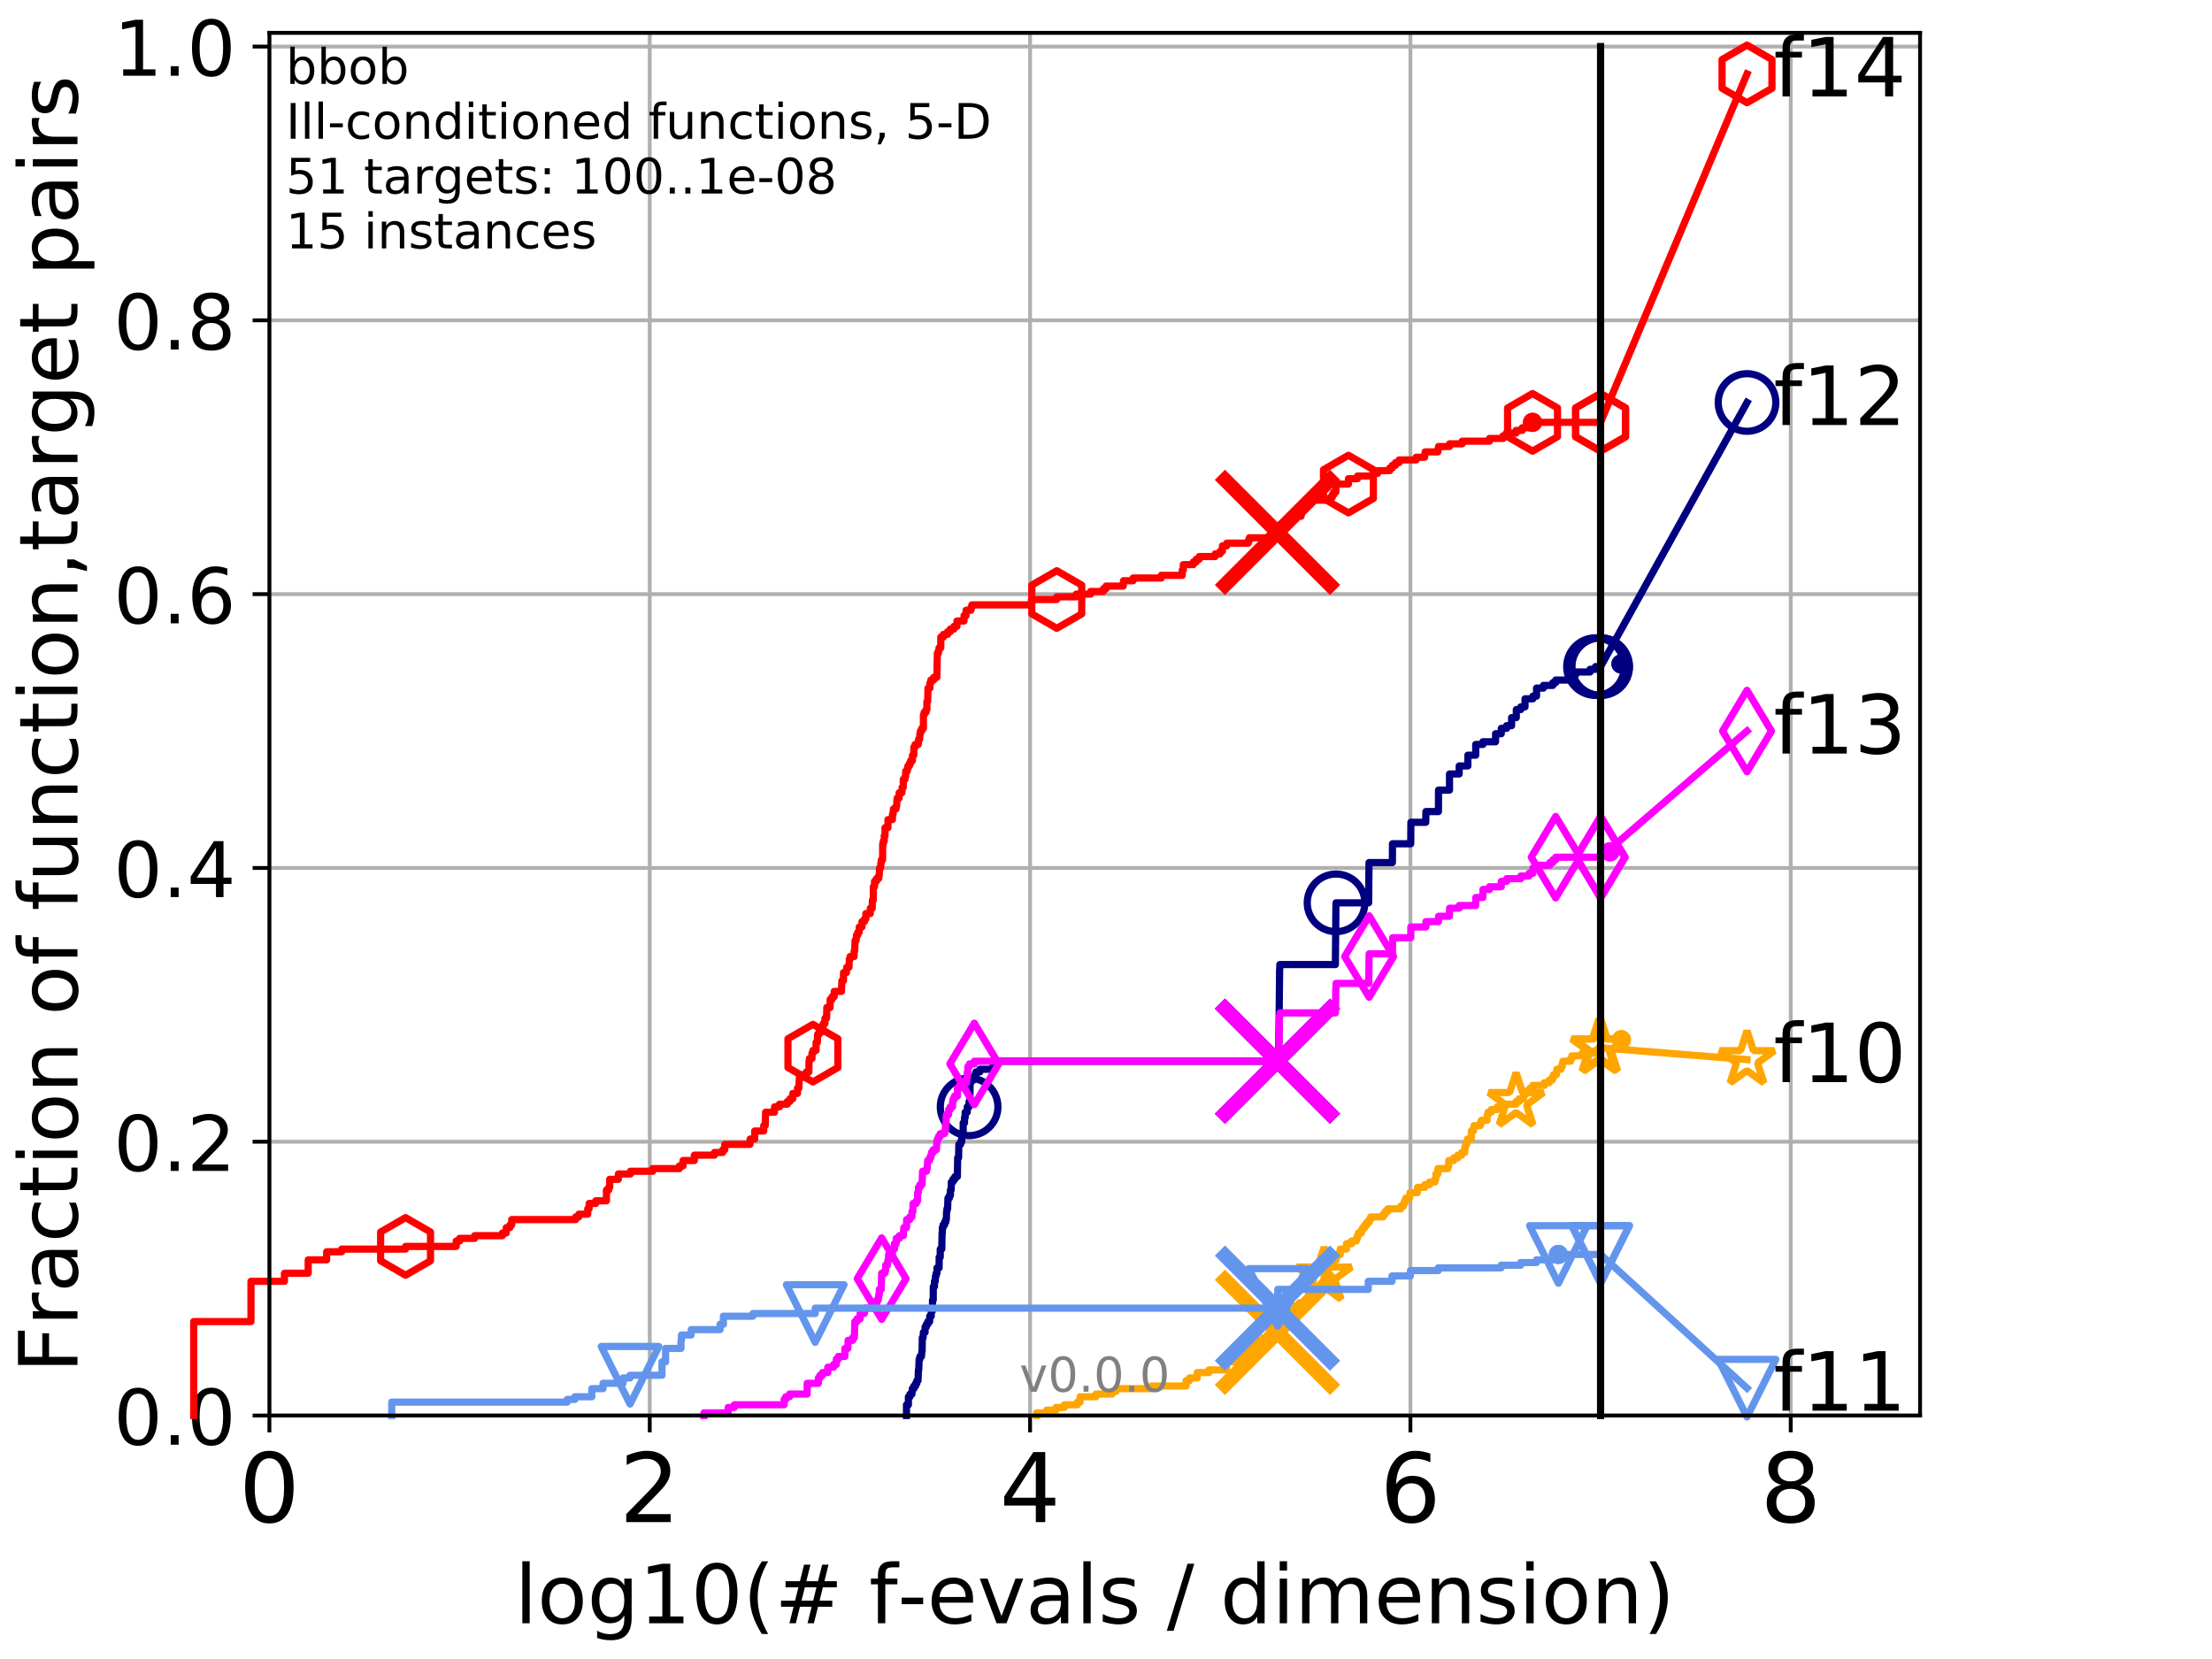 <?xml version="1.0" encoding="utf-8" standalone="no"?>
<!DOCTYPE svg PUBLIC "-//W3C//DTD SVG 1.1//EN"
  "http://www.w3.org/Graphics/SVG/1.1/DTD/svg11.dtd">
<!-- Created with matplotlib (http://matplotlib.org/) -->
<svg height="345.6pt" version="1.1" viewBox="0 0 460.8 345.6" width="460.8pt" xmlns="http://www.w3.org/2000/svg" xmlns:xlink="http://www.w3.org/1999/xlink">
 <defs>
  <style type="text/css">
*{stroke-linecap:butt;stroke-linejoin:round;}
  </style>
 </defs>
 <g id="figure_1">
  <g id="patch_1">
   <path d="M 0 345.6 
L 460.8 345.6 
L 460.8 0 
L 0 0 
z
" style="fill:#ffffff;"/>
  </g>
  <g id="axes_1">
   <g id="patch_2">
    <path d="M 56.12 294.88 
L 399.984 294.88 
L 399.984 6.845 
L 56.12 6.845 
z
" style="fill:#ffffff;"/>
   </g>
   <g id="matplotlib.axis_1">
    <g id="xtick_1">
     <g id="line2d_1">
      <path clip-path="url(#pf3bec2743f)" d="M 56.12 294.88 
L 56.12 6.845 
" style="fill:none;stroke:#b0b0b0;stroke-linecap:square;stroke-width:0.8;"/>
     </g>
     <g id="line2d_2">
      <defs>
       <path d="M 0 0 
L 0 3.5 
" id="m352e30c180" style="stroke:#000000;stroke-width:0.8;"/>
      </defs>
      <g>
       <use style="stroke:#000000;stroke-width:0.8;" x="56.12" xlink:href="#m352e30c180" y="294.88"/>
      </g>
     </g>
     <g id="text_1">
      <!-- 0 -->
      <defs>
       <path d="M 31.781 66.406 
Q 24.172 66.406 20.328 58.906 
Q 16.5 51.422 16.5 36.375 
Q 16.5 21.391 20.328 13.891 
Q 24.172 6.391 31.781 6.391 
Q 39.453 6.391 43.281 13.891 
Q 47.125 21.391 47.125 36.375 
Q 47.125 51.422 43.281 58.906 
Q 39.453 66.406 31.781 66.406 
z
M 31.781 74.219 
Q 44.047 74.219 50.516 64.516 
Q 56.984 54.828 56.984 36.375 
Q 56.984 17.969 50.516 8.266 
Q 44.047 -1.422 31.781 -1.422 
Q 19.531 -1.422 13.062 8.266 
Q 6.594 17.969 6.594 36.375 
Q 6.594 54.828 13.062 64.516 
Q 19.531 74.219 31.781 74.219 
z
" id="DejaVuSans-30"/>
      </defs>
      <g transform="translate(49.758 317.077)scale(0.2 -0.2)">
       <use xlink:href="#DejaVuSans-30"/>
      </g>
     </g>
    </g>
    <g id="xtick_2">
     <g id="line2d_3">
      <path clip-path="url(#pf3bec2743f)" d="M 135.351 294.88 
L 135.351 6.845 
" style="fill:none;stroke:#b0b0b0;stroke-linecap:square;stroke-width:0.8;"/>
     </g>
     <g id="line2d_4">
      <g>
       <use style="stroke:#000000;stroke-width:0.8;" x="135.351" xlink:href="#m352e30c180" y="294.88"/>
      </g>
     </g>
     <g id="text_2">
      <!-- 2 -->
      <defs>
       <path d="M 19.188 8.297 
L 53.609 8.297 
L 53.609 0 
L 7.328 0 
L 7.328 8.297 
Q 12.938 14.109 22.625 23.891 
Q 32.328 33.688 34.812 36.531 
Q 39.547 41.844 41.422 45.531 
Q 43.312 49.219 43.312 52.781 
Q 43.312 58.594 39.234 62.25 
Q 35.156 65.922 28.609 65.922 
Q 23.969 65.922 18.812 64.312 
Q 13.672 62.703 7.812 59.422 
L 7.812 69.391 
Q 13.766 71.781 18.938 73 
Q 24.125 74.219 28.422 74.219 
Q 39.75 74.219 46.484 68.547 
Q 53.219 62.891 53.219 53.422 
Q 53.219 48.922 51.531 44.891 
Q 49.859 40.875 45.406 35.406 
Q 44.188 33.984 37.641 27.219 
Q 31.109 20.453 19.188 8.297 
z
" id="DejaVuSans-32"/>
      </defs>
      <g transform="translate(128.989 317.077)scale(0.2 -0.2)">
       <use xlink:href="#DejaVuSans-32"/>
      </g>
     </g>
    </g>
    <g id="xtick_3">
     <g id="line2d_5">
      <path clip-path="url(#pf3bec2743f)" d="M 214.583 294.88 
L 214.583 6.845 
" style="fill:none;stroke:#b0b0b0;stroke-linecap:square;stroke-width:0.8;"/>
     </g>
     <g id="line2d_6">
      <g>
       <use style="stroke:#000000;stroke-width:0.8;" x="214.583" xlink:href="#m352e30c180" y="294.88"/>
      </g>
     </g>
     <g id="text_3">
      <!-- 4 -->
      <defs>
       <path d="M 37.797 64.312 
L 12.891 25.391 
L 37.797 25.391 
z
M 35.203 72.906 
L 47.609 72.906 
L 47.609 25.391 
L 58.016 25.391 
L 58.016 17.188 
L 47.609 17.188 
L 47.609 0 
L 37.797 0 
L 37.797 17.188 
L 4.891 17.188 
L 4.891 26.703 
z
" id="DejaVuSans-34"/>
      </defs>
      <g transform="translate(208.22 317.077)scale(0.2 -0.2)">
       <use xlink:href="#DejaVuSans-34"/>
      </g>
     </g>
    </g>
    <g id="xtick_4">
     <g id="line2d_7">
      <path clip-path="url(#pf3bec2743f)" d="M 293.814 294.88 
L 293.814 6.845 
" style="fill:none;stroke:#b0b0b0;stroke-linecap:square;stroke-width:0.8;"/>
     </g>
     <g id="line2d_8">
      <g>
       <use style="stroke:#000000;stroke-width:0.8;" x="293.814" xlink:href="#m352e30c180" y="294.88"/>
      </g>
     </g>
     <g id="text_4">
      <!-- 6 -->
      <defs>
       <path d="M 33.016 40.375 
Q 26.375 40.375 22.484 35.828 
Q 18.609 31.297 18.609 23.391 
Q 18.609 15.531 22.484 10.953 
Q 26.375 6.391 33.016 6.391 
Q 39.656 6.391 43.531 10.953 
Q 47.406 15.531 47.406 23.391 
Q 47.406 31.297 43.531 35.828 
Q 39.656 40.375 33.016 40.375 
z
M 52.594 71.297 
L 52.594 62.312 
Q 48.875 64.062 45.094 64.984 
Q 41.312 65.922 37.594 65.922 
Q 27.828 65.922 22.672 59.328 
Q 17.531 52.734 16.797 39.406 
Q 19.672 43.656 24.016 45.922 
Q 28.375 48.188 33.594 48.188 
Q 44.578 48.188 50.953 41.516 
Q 57.328 34.859 57.328 23.391 
Q 57.328 12.156 50.688 5.359 
Q 44.047 -1.422 33.016 -1.422 
Q 20.359 -1.422 13.672 8.266 
Q 6.984 17.969 6.984 36.375 
Q 6.984 53.656 15.188 63.938 
Q 23.391 74.219 37.203 74.219 
Q 40.922 74.219 44.703 73.484 
Q 48.484 72.75 52.594 71.297 
z
" id="DejaVuSans-36"/>
      </defs>
      <g transform="translate(287.452 317.077)scale(0.2 -0.2)">
       <use xlink:href="#DejaVuSans-36"/>
      </g>
     </g>
    </g>
    <g id="xtick_5">
     <g id="line2d_9">
      <path clip-path="url(#pf3bec2743f)" d="M 373.045 294.88 
L 373.045 6.845 
" style="fill:none;stroke:#b0b0b0;stroke-linecap:square;stroke-width:0.8;"/>
     </g>
     <g id="line2d_10">
      <g>
       <use style="stroke:#000000;stroke-width:0.8;" x="373.045" xlink:href="#m352e30c180" y="294.88"/>
      </g>
     </g>
     <g id="text_5">
      <!-- 8 -->
      <defs>
       <path d="M 31.781 34.625 
Q 24.75 34.625 20.719 30.859 
Q 16.703 27.094 16.703 20.516 
Q 16.703 13.922 20.719 10.156 
Q 24.75 6.391 31.781 6.391 
Q 38.812 6.391 42.859 10.172 
Q 46.922 13.969 46.922 20.516 
Q 46.922 27.094 42.891 30.859 
Q 38.875 34.625 31.781 34.625 
z
M 21.922 38.812 
Q 15.578 40.375 12.031 44.719 
Q 8.5 49.078 8.5 55.328 
Q 8.5 64.062 14.719 69.141 
Q 20.953 74.219 31.781 74.219 
Q 42.672 74.219 48.875 69.141 
Q 55.078 64.062 55.078 55.328 
Q 55.078 49.078 51.531 44.719 
Q 48 40.375 41.703 38.812 
Q 48.828 37.156 52.797 32.312 
Q 56.781 27.484 56.781 20.516 
Q 56.781 9.906 50.312 4.234 
Q 43.844 -1.422 31.781 -1.422 
Q 19.734 -1.422 13.25 4.234 
Q 6.781 9.906 6.781 20.516 
Q 6.781 27.484 10.781 32.312 
Q 14.797 37.156 21.922 38.812 
z
M 18.312 54.391 
Q 18.312 48.734 21.844 45.562 
Q 25.391 42.391 31.781 42.391 
Q 38.141 42.391 41.719 45.562 
Q 45.312 48.734 45.312 54.391 
Q 45.312 60.062 41.719 63.234 
Q 38.141 66.406 31.781 66.406 
Q 25.391 66.406 21.844 63.234 
Q 18.312 60.062 18.312 54.391 
z
" id="DejaVuSans-38"/>
      </defs>
      <g transform="translate(366.683 317.077)scale(0.2 -0.2)">
       <use xlink:href="#DejaVuSans-38"/>
      </g>
     </g>
    </g>
    <g id="text_6">
     <!-- log10(# f-evals / dimension) -->
     <defs>
      <path d="M 9.422 75.984 
L 18.406 75.984 
L 18.406 0 
L 9.422 0 
z
" id="DejaVuSans-6c"/>
      <path d="M 30.609 48.391 
Q 23.391 48.391 19.188 42.75 
Q 14.984 37.109 14.984 27.297 
Q 14.984 17.484 19.156 11.844 
Q 23.344 6.203 30.609 6.203 
Q 37.797 6.203 41.984 11.859 
Q 46.188 17.531 46.188 27.297 
Q 46.188 37.016 41.984 42.703 
Q 37.797 48.391 30.609 48.391 
z
M 30.609 56 
Q 42.328 56 49.016 48.375 
Q 55.719 40.766 55.719 27.297 
Q 55.719 13.875 49.016 6.219 
Q 42.328 -1.422 30.609 -1.422 
Q 18.844 -1.422 12.172 6.219 
Q 5.516 13.875 5.516 27.297 
Q 5.516 40.766 12.172 48.375 
Q 18.844 56 30.609 56 
z
" id="DejaVuSans-6f"/>
      <path d="M 45.406 27.984 
Q 45.406 37.75 41.375 43.109 
Q 37.359 48.484 30.078 48.484 
Q 22.859 48.484 18.828 43.109 
Q 14.797 37.75 14.797 27.984 
Q 14.797 18.266 18.828 12.891 
Q 22.859 7.516 30.078 7.516 
Q 37.359 7.516 41.375 12.891 
Q 45.406 18.266 45.406 27.984 
z
M 54.391 6.781 
Q 54.391 -7.172 48.188 -13.984 
Q 42 -20.797 29.203 -20.797 
Q 24.469 -20.797 20.266 -20.094 
Q 16.062 -19.391 12.109 -17.922 
L 12.109 -9.188 
Q 16.062 -11.328 19.922 -12.344 
Q 23.781 -13.375 27.781 -13.375 
Q 36.625 -13.375 41.016 -8.766 
Q 45.406 -4.156 45.406 5.172 
L 45.406 9.625 
Q 42.625 4.781 38.281 2.391 
Q 33.938 0 27.875 0 
Q 17.828 0 11.672 7.656 
Q 5.516 15.328 5.516 27.984 
Q 5.516 40.672 11.672 48.328 
Q 17.828 56 27.875 56 
Q 33.938 56 38.281 53.609 
Q 42.625 51.219 45.406 46.391 
L 45.406 54.688 
L 54.391 54.688 
z
" id="DejaVuSans-67"/>
      <path d="M 12.406 8.297 
L 28.516 8.297 
L 28.516 63.922 
L 10.984 60.406 
L 10.984 69.391 
L 28.422 72.906 
L 38.281 72.906 
L 38.281 8.297 
L 54.391 8.297 
L 54.391 0 
L 12.406 0 
z
" id="DejaVuSans-31"/>
      <path d="M 31 75.875 
Q 24.469 64.656 21.281 53.656 
Q 18.109 42.672 18.109 31.391 
Q 18.109 20.125 21.312 9.062 
Q 24.516 -2 31 -13.188 
L 23.188 -13.188 
Q 15.875 -1.703 12.234 9.375 
Q 8.594 20.453 8.594 31.391 
Q 8.594 42.281 12.203 53.312 
Q 15.828 64.359 23.188 75.875 
z
" id="DejaVuSans-28"/>
      <path d="M 51.125 44 
L 36.922 44 
L 32.812 27.688 
L 47.125 27.688 
z
M 43.797 71.781 
L 38.719 51.516 
L 52.984 51.516 
L 58.109 71.781 
L 65.922 71.781 
L 60.891 51.516 
L 76.125 51.516 
L 76.125 44 
L 58.984 44 
L 54.984 27.688 
L 70.516 27.688 
L 70.516 20.219 
L 53.078 20.219 
L 48 0 
L 40.188 0 
L 45.219 20.219 
L 30.906 20.219 
L 25.875 0 
L 18.016 0 
L 23.094 20.219 
L 7.719 20.219 
L 7.719 27.688 
L 24.906 27.688 
L 29 44 
L 13.281 44 
L 13.281 51.516 
L 30.906 51.516 
L 35.891 71.781 
z
" id="DejaVuSans-23"/>
      <path id="DejaVuSans-20"/>
      <path d="M 37.109 75.984 
L 37.109 68.5 
L 28.516 68.5 
Q 23.688 68.5 21.797 66.547 
Q 19.922 64.594 19.922 59.516 
L 19.922 54.688 
L 34.719 54.688 
L 34.719 47.703 
L 19.922 47.703 
L 19.922 0 
L 10.891 0 
L 10.891 47.703 
L 2.297 47.703 
L 2.297 54.688 
L 10.891 54.688 
L 10.891 58.5 
Q 10.891 67.625 15.141 71.797 
Q 19.391 75.984 28.609 75.984 
z
" id="DejaVuSans-66"/>
      <path d="M 4.891 31.391 
L 31.203 31.391 
L 31.203 23.391 
L 4.891 23.391 
z
" id="DejaVuSans-2d"/>
      <path d="M 56.203 29.594 
L 56.203 25.203 
L 14.891 25.203 
Q 15.484 15.922 20.484 11.062 
Q 25.484 6.203 34.422 6.203 
Q 39.594 6.203 44.453 7.469 
Q 49.312 8.734 54.109 11.281 
L 54.109 2.781 
Q 49.266 0.734 44.188 -0.344 
Q 39.109 -1.422 33.891 -1.422 
Q 20.797 -1.422 13.156 6.188 
Q 5.516 13.812 5.516 26.812 
Q 5.516 40.234 12.766 48.109 
Q 20.016 56 32.328 56 
Q 43.359 56 49.781 48.891 
Q 56.203 41.797 56.203 29.594 
z
M 47.219 32.234 
Q 47.125 39.594 43.094 43.984 
Q 39.062 48.391 32.422 48.391 
Q 24.906 48.391 20.391 44.141 
Q 15.875 39.891 15.188 32.172 
z
" id="DejaVuSans-65"/>
      <path d="M 2.984 54.688 
L 12.5 54.688 
L 29.594 8.797 
L 46.688 54.688 
L 56.203 54.688 
L 35.688 0 
L 23.484 0 
z
" id="DejaVuSans-76"/>
      <path d="M 34.281 27.484 
Q 23.391 27.484 19.188 25 
Q 14.984 22.516 14.984 16.5 
Q 14.984 11.719 18.141 8.906 
Q 21.297 6.109 26.703 6.109 
Q 34.188 6.109 38.703 11.406 
Q 43.219 16.703 43.219 25.484 
L 43.219 27.484 
z
M 52.203 31.203 
L 52.203 0 
L 43.219 0 
L 43.219 8.297 
Q 40.141 3.328 35.547 0.953 
Q 30.953 -1.422 24.312 -1.422 
Q 15.922 -1.422 10.953 3.297 
Q 6 8.016 6 15.922 
Q 6 25.141 12.172 29.828 
Q 18.359 34.516 30.609 34.516 
L 43.219 34.516 
L 43.219 35.406 
Q 43.219 41.609 39.141 45 
Q 35.062 48.391 27.688 48.391 
Q 23 48.391 18.547 47.266 
Q 14.109 46.141 10.016 43.891 
L 10.016 52.203 
Q 14.938 54.109 19.578 55.047 
Q 24.219 56 28.609 56 
Q 40.484 56 46.344 49.844 
Q 52.203 43.703 52.203 31.203 
z
" id="DejaVuSans-61"/>
      <path d="M 44.281 53.078 
L 44.281 44.578 
Q 40.484 46.531 36.375 47.5 
Q 32.281 48.484 27.875 48.484 
Q 21.188 48.484 17.844 46.438 
Q 14.5 44.391 14.5 40.281 
Q 14.5 37.156 16.891 35.375 
Q 19.281 33.594 26.516 31.984 
L 29.594 31.297 
Q 39.156 29.25 43.188 25.516 
Q 47.219 21.781 47.219 15.094 
Q 47.219 7.469 41.188 3.016 
Q 35.156 -1.422 24.609 -1.422 
Q 20.219 -1.422 15.453 -0.562 
Q 10.688 0.297 5.422 2 
L 5.422 11.281 
Q 10.406 8.688 15.234 7.391 
Q 20.062 6.109 24.812 6.109 
Q 31.156 6.109 34.562 8.281 
Q 37.984 10.453 37.984 14.406 
Q 37.984 18.062 35.516 20.016 
Q 33.062 21.969 24.703 23.781 
L 21.578 24.516 
Q 13.234 26.266 9.516 29.906 
Q 5.812 33.547 5.812 39.891 
Q 5.812 47.609 11.281 51.797 
Q 16.75 56 26.812 56 
Q 31.781 56 36.172 55.266 
Q 40.578 54.547 44.281 53.078 
z
" id="DejaVuSans-73"/>
      <path d="M 25.391 72.906 
L 33.688 72.906 
L 8.297 -9.281 
L 0 -9.281 
z
" id="DejaVuSans-2f"/>
      <path d="M 45.406 46.391 
L 45.406 75.984 
L 54.391 75.984 
L 54.391 0 
L 45.406 0 
L 45.406 8.203 
Q 42.578 3.328 38.25 0.953 
Q 33.938 -1.422 27.875 -1.422 
Q 17.969 -1.422 11.734 6.484 
Q 5.516 14.406 5.516 27.297 
Q 5.516 40.188 11.734 48.094 
Q 17.969 56 27.875 56 
Q 33.938 56 38.25 53.625 
Q 42.578 51.266 45.406 46.391 
z
M 14.797 27.297 
Q 14.797 17.391 18.875 11.75 
Q 22.953 6.109 30.078 6.109 
Q 37.203 6.109 41.297 11.75 
Q 45.406 17.391 45.406 27.297 
Q 45.406 37.203 41.297 42.844 
Q 37.203 48.484 30.078 48.484 
Q 22.953 48.484 18.875 42.844 
Q 14.797 37.203 14.797 27.297 
z
" id="DejaVuSans-64"/>
      <path d="M 9.422 54.688 
L 18.406 54.688 
L 18.406 0 
L 9.422 0 
z
M 9.422 75.984 
L 18.406 75.984 
L 18.406 64.594 
L 9.422 64.594 
z
" id="DejaVuSans-69"/>
      <path d="M 52 44.188 
Q 55.375 50.25 60.062 53.125 
Q 64.75 56 71.094 56 
Q 79.641 56 84.281 50.016 
Q 88.922 44.047 88.922 33.016 
L 88.922 0 
L 79.891 0 
L 79.891 32.719 
Q 79.891 40.578 77.094 44.375 
Q 74.312 48.188 68.609 48.188 
Q 61.625 48.188 57.562 43.547 
Q 53.516 38.922 53.516 30.906 
L 53.516 0 
L 44.484 0 
L 44.484 32.719 
Q 44.484 40.625 41.703 44.406 
Q 38.922 48.188 33.109 48.188 
Q 26.219 48.188 22.156 43.531 
Q 18.109 38.875 18.109 30.906 
L 18.109 0 
L 9.078 0 
L 9.078 54.688 
L 18.109 54.688 
L 18.109 46.188 
Q 21.188 51.219 25.484 53.609 
Q 29.781 56 35.688 56 
Q 41.656 56 45.828 52.969 
Q 50 49.953 52 44.188 
z
" id="DejaVuSans-6d"/>
      <path d="M 54.891 33.016 
L 54.891 0 
L 45.906 0 
L 45.906 32.719 
Q 45.906 40.484 42.875 44.328 
Q 39.844 48.188 33.797 48.188 
Q 26.516 48.188 22.312 43.547 
Q 18.109 38.922 18.109 30.906 
L 18.109 0 
L 9.078 0 
L 9.078 54.688 
L 18.109 54.688 
L 18.109 46.188 
Q 21.344 51.125 25.703 53.562 
Q 30.078 56 35.797 56 
Q 45.219 56 50.047 50.172 
Q 54.891 44.344 54.891 33.016 
z
" id="DejaVuSans-6e"/>
      <path d="M 8.016 75.875 
L 15.828 75.875 
Q 23.141 64.359 26.781 53.312 
Q 30.422 42.281 30.422 31.391 
Q 30.422 20.453 26.781 9.375 
Q 23.141 -1.703 15.828 -13.188 
L 8.016 -13.188 
Q 14.5 -2 17.703 9.062 
Q 20.906 20.125 20.906 31.391 
Q 20.906 42.672 17.703 53.656 
Q 14.5 64.656 8.016 75.875 
z
" id="DejaVuSans-29"/>
     </defs>
     <g transform="translate(107.211 338.154)scale(0.17 -0.17)">
      <use xlink:href="#DejaVuSans-6c"/>
      <use x="27.783" xlink:href="#DejaVuSans-6f"/>
      <use x="88.965" xlink:href="#DejaVuSans-67"/>
      <use x="152.441" xlink:href="#DejaVuSans-31"/>
      <use x="216.064" xlink:href="#DejaVuSans-30"/>
      <use x="279.688" xlink:href="#DejaVuSans-28"/>
      <use x="318.701" xlink:href="#DejaVuSans-23"/>
      <use x="402.49" xlink:href="#DejaVuSans-20"/>
      <use x="434.277" xlink:href="#DejaVuSans-66"/>
      <use x="469.404" xlink:href="#DejaVuSans-2d"/>
      <use x="505.488" xlink:href="#DejaVuSans-65"/>
      <use x="567.012" xlink:href="#DejaVuSans-76"/>
      <use x="626.191" xlink:href="#DejaVuSans-61"/>
      <use x="687.471" xlink:href="#DejaVuSans-6c"/>
      <use x="715.254" xlink:href="#DejaVuSans-73"/>
      <use x="767.354" xlink:href="#DejaVuSans-20"/>
      <use x="799.141" xlink:href="#DejaVuSans-2f"/>
      <use x="832.832" xlink:href="#DejaVuSans-20"/>
      <use x="864.619" xlink:href="#DejaVuSans-64"/>
      <use x="928.096" xlink:href="#DejaVuSans-69"/>
      <use x="955.879" xlink:href="#DejaVuSans-6d"/>
      <use x="1053.291" xlink:href="#DejaVuSans-65"/>
      <use x="1114.814" xlink:href="#DejaVuSans-6e"/>
      <use x="1178.193" xlink:href="#DejaVuSans-73"/>
      <use x="1230.293" xlink:href="#DejaVuSans-69"/>
      <use x="1258.076" xlink:href="#DejaVuSans-6f"/>
      <use x="1319.258" xlink:href="#DejaVuSans-6e"/>
      <use x="1382.637" xlink:href="#DejaVuSans-29"/>
     </g>
    </g>
   </g>
   <g id="matplotlib.axis_2">
    <g id="ytick_1">
     <g id="line2d_11">
      <path clip-path="url(#pf3bec2743f)" d="M 56.12 294.88 
L 399.984 294.88 
" style="fill:none;stroke:#b0b0b0;stroke-linecap:square;stroke-width:0.8;"/>
     </g>
     <g id="line2d_12">
      <defs>
       <path d="M 0 0 
L -3.5 0 
" id="m0fe35abd75" style="stroke:#000000;stroke-width:0.8;"/>
      </defs>
      <g>
       <use style="stroke:#000000;stroke-width:0.8;" x="56.12" xlink:href="#m0fe35abd75" y="294.88"/>
      </g>
     </g>
     <g id="text_7">
      <!-- 0.0 -->
      <defs>
       <path d="M 10.688 12.406 
L 21 12.406 
L 21 0 
L 10.688 0 
z
" id="DejaVuSans-2e"/>
      </defs>
      <g transform="translate(23.675 300.959)scale(0.16 -0.16)">
       <use xlink:href="#DejaVuSans-30"/>
       <use x="63.623" xlink:href="#DejaVuSans-2e"/>
       <use x="95.41" xlink:href="#DejaVuSans-30"/>
      </g>
     </g>
    </g>
    <g id="ytick_2">
     <g id="line2d_13">
      <path clip-path="url(#pf3bec2743f)" d="M 56.12 237.843 
L 399.984 237.843 
" style="fill:none;stroke:#b0b0b0;stroke-linecap:square;stroke-width:0.8;"/>
     </g>
     <g id="line2d_14">
      <g>
       <use style="stroke:#000000;stroke-width:0.8;" x="56.12" xlink:href="#m0fe35abd75" y="237.843"/>
      </g>
     </g>
     <g id="text_8">
      <!-- 0.2 -->
      <g transform="translate(23.675 243.922)scale(0.16 -0.16)">
       <use xlink:href="#DejaVuSans-30"/>
       <use x="63.623" xlink:href="#DejaVuSans-2e"/>
       <use x="95.41" xlink:href="#DejaVuSans-32"/>
      </g>
     </g>
    </g>
    <g id="ytick_3">
     <g id="line2d_15">
      <path clip-path="url(#pf3bec2743f)" d="M 56.12 180.807 
L 399.984 180.807 
" style="fill:none;stroke:#b0b0b0;stroke-linecap:square;stroke-width:0.8;"/>
     </g>
     <g id="line2d_16">
      <g>
       <use style="stroke:#000000;stroke-width:0.8;" x="56.12" xlink:href="#m0fe35abd75" y="180.807"/>
      </g>
     </g>
     <g id="text_9">
      <!-- 0.4 -->
      <g transform="translate(23.675 186.886)scale(0.16 -0.16)">
       <use xlink:href="#DejaVuSans-30"/>
       <use x="63.623" xlink:href="#DejaVuSans-2e"/>
       <use x="95.41" xlink:href="#DejaVuSans-34"/>
      </g>
     </g>
    </g>
    <g id="ytick_4">
     <g id="line2d_17">
      <path clip-path="url(#pf3bec2743f)" d="M 56.12 123.77 
L 399.984 123.77 
" style="fill:none;stroke:#b0b0b0;stroke-linecap:square;stroke-width:0.8;"/>
     </g>
     <g id="line2d_18">
      <g>
       <use style="stroke:#000000;stroke-width:0.8;" x="56.12" xlink:href="#m0fe35abd75" y="123.77"/>
      </g>
     </g>
     <g id="text_10">
      <!-- 0.6 -->
      <g transform="translate(23.675 129.849)scale(0.16 -0.16)">
       <use xlink:href="#DejaVuSans-30"/>
       <use x="63.623" xlink:href="#DejaVuSans-2e"/>
       <use x="95.41" xlink:href="#DejaVuSans-36"/>
      </g>
     </g>
    </g>
    <g id="ytick_5">
     <g id="line2d_19">
      <path clip-path="url(#pf3bec2743f)" d="M 56.12 66.734 
L 399.984 66.734 
" style="fill:none;stroke:#b0b0b0;stroke-linecap:square;stroke-width:0.8;"/>
     </g>
     <g id="line2d_20">
      <g>
       <use style="stroke:#000000;stroke-width:0.8;" x="56.12" xlink:href="#m0fe35abd75" y="66.734"/>
      </g>
     </g>
     <g id="text_11">
      <!-- 0.8 -->
      <g transform="translate(23.675 72.812)scale(0.16 -0.16)">
       <use xlink:href="#DejaVuSans-30"/>
       <use x="63.623" xlink:href="#DejaVuSans-2e"/>
       <use x="95.41" xlink:href="#DejaVuSans-38"/>
      </g>
     </g>
    </g>
    <g id="ytick_6">
     <g id="line2d_21">
      <path clip-path="url(#pf3bec2743f)" d="M 56.12 9.697 
L 399.984 9.697 
" style="fill:none;stroke:#b0b0b0;stroke-linecap:square;stroke-width:0.8;"/>
     </g>
     <g id="line2d_22">
      <g>
       <use style="stroke:#000000;stroke-width:0.8;" x="56.12" xlink:href="#m0fe35abd75" y="9.697"/>
      </g>
     </g>
     <g id="text_12">
      <!-- 1.0 -->
      <g transform="translate(23.675 15.776)scale(0.16 -0.16)">
       <use xlink:href="#DejaVuSans-31"/>
       <use x="63.623" xlink:href="#DejaVuSans-2e"/>
       <use x="95.41" xlink:href="#DejaVuSans-30"/>
      </g>
     </g>
    </g>
    <g id="text_13">
     <!-- Fraction of function,target pairs -->
     <defs>
      <path d="M 9.812 72.906 
L 51.703 72.906 
L 51.703 64.594 
L 19.672 64.594 
L 19.672 43.109 
L 48.578 43.109 
L 48.578 34.812 
L 19.672 34.812 
L 19.672 0 
L 9.812 0 
z
" id="DejaVuSans-46"/>
      <path d="M 41.109 46.297 
Q 39.594 47.172 37.812 47.578 
Q 36.031 48 33.891 48 
Q 26.266 48 22.188 43.047 
Q 18.109 38.094 18.109 28.812 
L 18.109 0 
L 9.078 0 
L 9.078 54.688 
L 18.109 54.688 
L 18.109 46.188 
Q 20.953 51.172 25.484 53.578 
Q 30.031 56 36.531 56 
Q 37.453 56 38.578 55.875 
Q 39.703 55.766 41.062 55.516 
z
" id="DejaVuSans-72"/>
      <path d="M 48.781 52.594 
L 48.781 44.188 
Q 44.969 46.297 41.141 47.344 
Q 37.312 48.391 33.406 48.391 
Q 24.656 48.391 19.812 42.844 
Q 14.984 37.312 14.984 27.297 
Q 14.984 17.281 19.812 11.734 
Q 24.656 6.203 33.406 6.203 
Q 37.312 6.203 41.141 7.25 
Q 44.969 8.297 48.781 10.406 
L 48.781 2.094 
Q 45.016 0.344 40.984 -0.531 
Q 36.969 -1.422 32.422 -1.422 
Q 20.062 -1.422 12.781 6.344 
Q 5.516 14.109 5.516 27.297 
Q 5.516 40.672 12.859 48.328 
Q 20.219 56 33.016 56 
Q 37.156 56 41.109 55.141 
Q 45.062 54.297 48.781 52.594 
z
" id="DejaVuSans-63"/>
      <path d="M 18.312 70.219 
L 18.312 54.688 
L 36.812 54.688 
L 36.812 47.703 
L 18.312 47.703 
L 18.312 18.016 
Q 18.312 11.328 20.141 9.422 
Q 21.969 7.516 27.594 7.516 
L 36.812 7.516 
L 36.812 0 
L 27.594 0 
Q 17.188 0 13.234 3.875 
Q 9.281 7.766 9.281 18.016 
L 9.281 47.703 
L 2.688 47.703 
L 2.688 54.688 
L 9.281 54.688 
L 9.281 70.219 
z
" id="DejaVuSans-74"/>
      <path d="M 8.5 21.578 
L 8.5 54.688 
L 17.484 54.688 
L 17.484 21.922 
Q 17.484 14.156 20.5 10.266 
Q 23.531 6.391 29.594 6.391 
Q 36.859 6.391 41.078 11.031 
Q 45.312 15.672 45.312 23.688 
L 45.312 54.688 
L 54.297 54.688 
L 54.297 0 
L 45.312 0 
L 45.312 8.406 
Q 42.047 3.422 37.719 1 
Q 33.406 -1.422 27.688 -1.422 
Q 18.266 -1.422 13.375 4.438 
Q 8.5 10.297 8.5 21.578 
z
M 31.109 56 
z
" id="DejaVuSans-75"/>
      <path d="M 11.719 12.406 
L 22.016 12.406 
L 22.016 4 
L 14.016 -11.625 
L 7.719 -11.625 
L 11.719 4 
z
" id="DejaVuSans-2c"/>
      <path d="M 18.109 8.203 
L 18.109 -20.797 
L 9.078 -20.797 
L 9.078 54.688 
L 18.109 54.688 
L 18.109 46.391 
Q 20.953 51.266 25.266 53.625 
Q 29.594 56 35.594 56 
Q 45.562 56 51.781 48.094 
Q 58.016 40.188 58.016 27.297 
Q 58.016 14.406 51.781 6.484 
Q 45.562 -1.422 35.594 -1.422 
Q 29.594 -1.422 25.266 0.953 
Q 20.953 3.328 18.109 8.203 
z
M 48.688 27.297 
Q 48.688 37.203 44.609 42.844 
Q 40.531 48.484 33.406 48.484 
Q 26.266 48.484 22.188 42.844 
Q 18.109 37.203 18.109 27.297 
Q 18.109 17.391 22.188 11.75 
Q 26.266 6.109 33.406 6.109 
Q 40.531 6.109 44.609 11.75 
Q 48.688 17.391 48.688 27.297 
z
" id="DejaVuSans-70"/>
     </defs>
     <g transform="translate(16.14 286.002)rotate(-90)scale(0.17 -0.17)">
      <use xlink:href="#DejaVuSans-46"/>
      <use x="57.41" xlink:href="#DejaVuSans-72"/>
      <use x="98.523" xlink:href="#DejaVuSans-61"/>
      <use x="159.803" xlink:href="#DejaVuSans-63"/>
      <use x="214.783" xlink:href="#DejaVuSans-74"/>
      <use x="253.992" xlink:href="#DejaVuSans-69"/>
      <use x="281.775" xlink:href="#DejaVuSans-6f"/>
      <use x="342.957" xlink:href="#DejaVuSans-6e"/>
      <use x="406.336" xlink:href="#DejaVuSans-20"/>
      <use x="438.123" xlink:href="#DejaVuSans-6f"/>
      <use x="499.305" xlink:href="#DejaVuSans-66"/>
      <use x="534.51" xlink:href="#DejaVuSans-20"/>
      <use x="566.297" xlink:href="#DejaVuSans-66"/>
      <use x="601.502" xlink:href="#DejaVuSans-75"/>
      <use x="664.881" xlink:href="#DejaVuSans-6e"/>
      <use x="728.26" xlink:href="#DejaVuSans-63"/>
      <use x="783.24" xlink:href="#DejaVuSans-74"/>
      <use x="822.449" xlink:href="#DejaVuSans-69"/>
      <use x="850.232" xlink:href="#DejaVuSans-6f"/>
      <use x="911.414" xlink:href="#DejaVuSans-6e"/>
      <use x="974.793" xlink:href="#DejaVuSans-2c"/>
      <use x="1006.58" xlink:href="#DejaVuSans-74"/>
      <use x="1045.789" xlink:href="#DejaVuSans-61"/>
      <use x="1107.068" xlink:href="#DejaVuSans-72"/>
      <use x="1148.166" xlink:href="#DejaVuSans-67"/>
      <use x="1211.643" xlink:href="#DejaVuSans-65"/>
      <use x="1273.166" xlink:href="#DejaVuSans-74"/>
      <use x="1312.375" xlink:href="#DejaVuSans-20"/>
      <use x="1344.162" xlink:href="#DejaVuSans-70"/>
      <use x="1407.639" xlink:href="#DejaVuSans-61"/>
      <use x="1468.918" xlink:href="#DejaVuSans-69"/>
      <use x="1496.701" xlink:href="#DejaVuSans-72"/>
      <use x="1537.814" xlink:href="#DejaVuSans-73"/>
     </g>
    </g>
   </g>
   <g id="line2d_23">
    <defs>
     <path d="M 0 1.5 
C 0.398 1.5 0.779 1.342 1.061 1.061 
C 1.342 0.779 1.5 0.398 1.5 0 
C 1.5 -0.398 1.342 -0.779 1.061 -1.061 
C 0.779 -1.342 0.398 -1.5 0 -1.5 
C -0.398 -1.5 -0.779 -1.342 -1.061 -1.061 
C -1.342 -0.779 -1.5 -0.398 -1.5 0 
C -1.5 0.398 -1.342 0.779 -1.061 1.061 
C -0.779 1.342 -0.398 1.5 0 1.5 
z
" id="mf058a879e5" style="stroke:#000080;"/>
    </defs>
    <g>
     <use style="fill:#000080;stroke:#000080;" x="337.684" xlink:href="#mf058a879e5" y="138.309"/>
     <use style="fill:#000080;stroke:#000080;" x="337.684" xlink:href="#mf058a879e5" y="138.309"/>
    </g>
   </g>
   <g id="line2d_24">
    <path d="M 188.836 294.88 
L 188.836 292.643 
L 189.237 292.643 
L 189.237 290.966 
L 189.579 290.966 
L 189.579 290.407 
L 189.981 290.407 
L 190.044 289.288 
L 190.384 289.288 
L 190.384 288.729 
L 190.74 288.729 
L 190.74 288.17 
L 190.999 288.17 
L 190.999 287.611 
L 191.239 287.611 
L 191.324 285.374 
L 191.388 285.374 
L 191.47 283.137 
L 191.633 283.137 
L 191.633 282.578 
L 191.954 282.578 
L 192.048 281.46 
L 192.099 281.46 
L 192.135 278.664 
L 192.294 278.664 
L 192.359 277.545 
L 192.711 277.545 
L 192.711 276.427 
L 192.967 276.427 
L 192.967 275.868 
L 193.283 275.868 
L 193.283 275.309 
L 193.656 275.309 
L 193.675 274.19 
L 193.992 274.19 
L 193.992 273.072 
L 194.256 273.072 
L 194.256 270.835 
L 194.406 270.835 
L 194.426 268.039 
L 194.664 268.039 
L 194.664 266.921 
L 194.834 266.921 
L 194.884 265.803 
L 195.011 265.803 
L 195.011 265.243 
L 195.19 265.243 
L 195.19 264.125 
L 195.629 264.125 
L 195.647 261.888 
L 195.871 261.888 
L 195.871 260.211 
L 196.191 260.211 
L 196.253 256.856 
L 196.307 256.856 
L 196.307 255.737 
L 196.458 255.737 
L 196.458 255.178 
L 196.769 255.178 
L 196.769 254.619 
L 197.017 254.619 
L 197.017 254.06 
L 197.142 254.06 
L 197.188 252.382 
L 197.256 252.382 
L 197.256 251.823 
L 197.406 251.823 
L 197.479 249.586 
L 197.77 249.586 
L 197.77 249.027 
L 197.993 249.027 
L 197.993 247.909 
L 198.141 247.909 
L 198.178 246.231 
L 198.509 246.231 
L 198.509 245.672 
L 198.911 245.672 
L 198.911 245.113 
L 199.436 245.113 
L 199.498 241.199 
L 199.687 241.199 
L 199.744 238.403 
L 200.105 238.403 
L 200.105 237.843 
L 200.346 237.843 
L 200.346 236.166 
L 200.649 236.166 
L 200.649 233.929 
L 200.927 233.929 
L 200.927 232.811 
L 201.06 232.811 
L 201.06 231.692 
L 201.496 231.692 
L 201.496 230.574 
L 201.884 230.574 
L 201.884 229.456 
L 202.036 229.456 
L 202.092 225.541 
L 202.253 225.541 
L 202.253 224.982 
L 202.835 224.982 
L 202.835 224.423 
L 203.099 224.423 
L 203.099 223.864 
L 203.287 223.864 
L 203.287 223.305 
L 204.107 223.305 
L 204.107 222.745 
L 206.883 222.745 
L 206.883 221.068 
L 266.349 221.068 
L 266.458 212.121 
L 266.464 212.121 
L 266.564 202.056 
L 266.586 202.056 
L 266.611 200.937 
L 278.184 200.937 
L 278.295 188.635 
L 278.322 188.635 
L 278.322 188.076 
L 285.11 188.076 
L 285.193 179.688 
L 290.058 179.688 
L 290.083 175.774 
L 293.88 175.774 
L 293.915 171.301 
L 297.013 171.301 
L 297.042 169.064 
L 299.657 169.064 
L 299.67 164.591 
L 301.955 164.591 
L 301.963 161.235 
L 303.969 161.235 
L 303.979 159.558 
L 305.781 159.558 
L 305.786 157.321 
L 307.419 157.321 
L 307.422 155.084 
L 308.913 155.084 
L 308.913 154.525 
L 311.552 154.525 
L 311.559 152.848 
L 312.744 152.848 
L 312.749 151.729 
L 313.855 151.729 
L 313.855 151.17 
L 314.893 151.17 
L 314.896 149.493 
L 315.871 149.493 
L 315.88 147.815 
L 316.807 147.815 
L 316.807 147.256 
L 317.687 147.256 
L 317.69 145.578 
L 319.325 145.578 
L 319.325 145.019 
L 320.089 145.019 
L 320.092 143.342 
L 321.522 143.342 
L 321.522 142.782 
L 323.472 142.782 
L 323.472 142.223 
L 324.075 142.223 
L 324.075 141.664 
L 327.308 141.664 
L 327.308 141.105 
L 327.79 141.105 
L 327.79 140.546 
L 328.261 140.546 
L 328.261 139.987 
L 331.24 139.987 
L 331.24 139.427 
L 332.375 139.427 
L 332.375 138.868 
L 333.43 138.868 
L 333.43 138.868 
" style="fill:none;stroke:#000080;stroke-linecap:square;stroke-width:1.5;"/>
   </g>
   <g id="line2d_25">
    <defs>
     <path d="M 0 6 
C 1.591 6 3.117 5.368 4.243 4.243 
C 5.368 3.117 6 1.591 6 0 
C 6 -1.591 5.368 -3.117 4.243 -4.243 
C 3.117 -5.368 1.591 -6 0 -6 
C -1.591 -6 -3.117 -5.368 -4.243 -4.243 
C -5.368 -3.117 -6 -1.591 -6 0 
C -6 1.591 -5.368 3.117 -4.243 4.243 
C -3.117 5.368 -1.591 6 0 6 
z
" id="m454a70fc39" style="stroke:#000080;stroke-width:1.5;"/>
    </defs>
    <g>
     <use style="fill-opacity:0;stroke:#000080;stroke-width:1.5;" x="201.884" xlink:href="#m454a70fc39" y="230.574"/>
     <use style="fill-opacity:0;stroke:#000080;stroke-width:1.5;" x="278.322" xlink:href="#m454a70fc39" y="188.076"/>
     <use style="fill-opacity:0;stroke:#000080;stroke-width:1.5;" x="332.375" xlink:href="#m454a70fc39" y="138.868"/>
     <use style="fill-opacity:0;stroke:#000080;stroke-width:1.5;" x="333.43" xlink:href="#m454a70fc39" y="138.868"/>
    </g>
   </g>
   <g id="line2d_26">
    <path style="fill:none;stroke:#000080;stroke-linecap:square;stroke-width:1.5;"/>
    <g/>
   </g>
   <g id="line2d_27">
    <path clip-path="url(#pf3bec2743f)" d="M 266.124 221.068 
" style="fill:none;stroke:#000080;stroke-linecap:square;stroke-width:1.5;"/>
    <defs>
     <path d="M -12 12 
L 12 -12 
M -12 -12 
L 12 12 
" id="m1f35d4273b" style="stroke:#000080;stroke-width:3;"/>
    </defs>
    <g clip-path="url(#pf3bec2743f)">
     <use style="fill:#000080;stroke:#000080;stroke-width:3;" x="266.124" xlink:href="#m1f35d4273b" y="221.068"/>
    </g>
   </g>
   <g id="line2d_28">
    <defs>
     <path d="M 0 1.5 
C 0.398 1.5 0.779 1.342 1.061 1.061 
C 1.342 0.779 1.5 0.398 1.5 0 
C 1.5 -0.398 1.342 -0.779 1.061 -1.061 
C 0.779 -1.342 0.398 -1.5 0 -1.5 
C -0.398 -1.5 -0.779 -1.342 -1.061 -1.061 
C -1.342 -0.779 -1.5 -0.398 -1.5 0 
C -1.5 0.398 -1.342 0.779 -1.061 1.061 
C -0.779 1.342 -0.398 1.5 0 1.5 
z
" id="m9d7e32600f" style="stroke:#ff00ff;"/>
    </defs>
    <g>
     <use style="fill:#ff00ff;stroke:#ff00ff;" x="335.388" xlink:href="#m9d7e32600f" y="177.452"/>
     <use style="fill:#ff00ff;stroke:#ff00ff;" x="335.388" xlink:href="#m9d7e32600f" y="177.452"/>
    </g>
   </g>
   <g id="line2d_29">
    <path d="M 146.646 294.88 
L 146.646 294.321 
L 151.685 294.321 
L 151.685 293.202 
L 152.967 293.202 
L 152.967 292.643 
L 163.355 292.643 
L 163.355 291.525 
L 163.69 291.525 
L 163.69 290.966 
L 164.48 290.966 
L 164.48 290.407 
L 168.149 290.407 
L 168.149 288.17 
L 170.479 288.17 
L 170.479 287.051 
L 170.824 287.051 
L 170.824 286.492 
L 171.333 286.492 
L 171.333 285.933 
L 172.444 285.933 
L 172.444 284.815 
L 173.637 284.815 
L 173.637 284.256 
L 174.222 284.256 
L 174.222 283.137 
L 174.633 283.137 
L 174.633 282.578 
L 176.002 282.578 
L 176.002 280.9 
L 176.632 280.9 
L 176.669 279.223 
L 177.609 279.223 
L 177.609 278.664 
L 177.977 278.664 
L 178.081 275.309 
L 178.523 275.309 
L 178.523 274.749 
L 179.166 274.749 
L 179.166 273.631 
L 180.059 273.631 
L 180.059 273.072 
L 180.207 273.072 
L 180.207 272.513 
L 181.8 272.513 
L 181.8 271.954 
L 182.284 271.954 
L 182.284 271.394 
L 182.675 271.394 
L 182.675 270.835 
L 182.954 270.835 
L 183.053 269.717 
L 183.178 269.717 
L 183.178 268.598 
L 183.57 268.598 
L 183.666 265.243 
L 184.318 265.243 
L 184.318 264.684 
L 184.493 264.684 
L 184.493 263.566 
L 184.853 263.566 
L 184.853 263.007 
L 184.976 263.007 
L 184.976 262.447 
L 185.118 262.447 
L 185.118 261.329 
L 185.865 261.329 
L 185.956 260.211 
L 186.326 260.211 
L 186.326 259.092 
L 186.702 259.092 
L 186.702 257.974 
L 187.364 257.974 
L 187.364 257.415 
L 188.178 257.415 
L 188.283 255.737 
L 188.845 255.737 
L 188.864 254.06 
L 189.532 254.06 
L 189.532 253.501 
L 189.983 253.501 
L 189.983 252.382 
L 190.169 252.382 
L 190.201 250.705 
L 190.888 250.705 
L 190.888 250.145 
L 191.156 250.145 
L 191.156 248.468 
L 191.295 248.468 
L 191.335 247.35 
L 191.638 247.35 
L 191.638 246.79 
L 192.084 246.79 
L 192.185 243.994 
L 193.015 243.994 
L 193.015 243.435 
L 193.152 243.435 
L 193.252 241.758 
L 193.654 241.758 
L 193.654 241.199 
L 193.898 241.199 
L 193.898 240.639 
L 194.037 240.639 
L 194.037 240.08 
L 194.399 240.08 
L 194.399 239.521 
L 195.067 239.521 
L 195.154 237.843 
L 195.269 237.843 
L 195.269 237.284 
L 195.512 237.284 
L 195.512 236.725 
L 195.873 236.725 
L 195.873 236.166 
L 196.769 236.166 
L 196.769 235.607 
L 196.956 235.607 
L 196.956 234.488 
L 197.072 234.488 
L 197.122 232.252 
L 197.584 232.252 
L 197.629 231.133 
L 197.945 231.133 
L 197.945 230.574 
L 198.439 230.574 
L 198.439 229.456 
L 198.572 229.456 
L 198.572 228.896 
L 198.832 228.896 
L 198.832 228.337 
L 199.458 228.337 
L 199.458 226.66 
L 199.89 226.66 
L 199.89 226.101 
L 200.285 226.101 
L 200.285 225.541 
L 201.372 225.541 
L 201.372 224.423 
L 201.5 224.423 
L 201.5 223.305 
L 201.623 223.305 
L 201.623 222.186 
L 201.965 222.186 
L 201.965 221.627 
L 202.964 221.627 
L 202.964 221.068 
L 266.308 221.068 
L 266.419 218.831 
L 266.43 218.831 
L 266.537 212.121 
L 266.554 212.121 
L 266.554 211.562 
L 266.666 211.562 
L 266.666 211.003 
L 278.201 211.003 
L 278.267 205.97 
L 278.322 205.97 
L 278.322 204.852 
L 285.144 204.852 
L 285.216 198.701 
L 290.064 198.701 
L 290.118 195.346 
L 293.885 195.346 
L 293.901 193.109 
L 297.046 193.109 
L 297.046 191.99 
L 299.661 191.99 
L 299.685 190.872 
L 301.945 190.872 
L 301.972 189.195 
L 303.98 189.195 
L 303.98 188.635 
L 307.419 188.635 
L 307.429 186.958 
L 308.91 186.958 
L 308.924 185.28 
L 310.296 185.28 
L 310.296 184.721 
L 312.747 184.721 
L 312.747 183.603 
L 313.862 183.603 
L 313.862 183.044 
L 316.808 183.044 
L 316.808 182.484 
L 318.524 182.484 
L 318.524 181.925 
L 319.325 181.925 
L 319.326 180.807 
L 320.095 180.807 
L 320.095 180.248 
L 322.843 180.248 
L 322.843 179.688 
L 323.471 179.688 
L 323.471 179.129 
L 324.078 179.129 
L 324.078 178.57 
L 333.43 178.57 
L 333.43 178.57 
" style="fill:none;stroke:#ff00ff;stroke-linecap:square;stroke-width:1.5;"/>
   </g>
   <g id="line2d_30">
    <defs>
     <path d="M -0 8.485 
L 5.091 0 
L 0 -8.485 
L -5.091 -0 
z
" id="md112e67408" style="stroke:#ff00ff;stroke-linejoin:miter;stroke-width:1.5;"/>
    </defs>
    <g>
     <use style="fill-opacity:0;stroke:#ff00ff;stroke-linejoin:miter;stroke-width:1.5;" x="183.666" xlink:href="#md112e67408" y="266.362"/>
     <use style="fill-opacity:0;stroke:#ff00ff;stroke-linejoin:miter;stroke-width:1.5;" x="202.964" xlink:href="#md112e67408" y="221.627"/>
     <use style="fill-opacity:0;stroke:#ff00ff;stroke-linejoin:miter;stroke-width:1.5;" x="285.216" xlink:href="#md112e67408" y="199.26"/>
     <use style="fill-opacity:0;stroke:#ff00ff;stroke-linejoin:miter;stroke-width:1.5;" x="324.078" xlink:href="#md112e67408" y="178.57"/>
     <use style="fill-opacity:0;stroke:#ff00ff;stroke-linejoin:miter;stroke-width:1.5;" x="333.43" xlink:href="#md112e67408" y="178.57"/>
    </g>
   </g>
   <g id="line2d_31">
    <path style="fill:none;stroke:#ff00ff;stroke-linecap:square;stroke-width:1.5;"/>
    <g/>
   </g>
   <g id="line2d_32">
    <path clip-path="url(#pf3bec2743f)" d="M 266.124 221.068 
" style="fill:none;stroke:#ff00ff;stroke-linecap:square;stroke-width:1.5;"/>
    <defs>
     <path d="M -12 12 
L 12 -12 
M -12 -12 
L 12 12 
" id="mdd2feb69ae" style="stroke:#ff00ff;stroke-width:3;"/>
    </defs>
    <g clip-path="url(#pf3bec2743f)">
     <use style="fill:#ff00ff;stroke:#ff00ff;stroke-width:3;" x="266.124" xlink:href="#mdd2feb69ae" y="221.068"/>
    </g>
   </g>
   <g id="line2d_33">
    <defs>
     <path d="M 0 1.5 
C 0.398 1.5 0.779 1.342 1.061 1.061 
C 1.342 0.779 1.5 0.398 1.5 0 
C 1.5 -0.398 1.342 -0.779 1.061 -1.061 
C 0.779 -1.342 0.398 -1.5 0 -1.5 
C -0.398 -1.5 -0.779 -1.342 -1.061 -1.061 
C -1.342 -0.779 -1.5 -0.398 -1.5 0 
C -1.5 0.398 -1.342 0.779 -1.061 1.061 
C -0.779 1.342 -0.398 1.5 0 1.5 
z
" id="m23f9362d5b" style="stroke:#ffa500;"/>
    </defs>
    <g>
     <use style="fill:#ffa500;stroke:#ffa500;" x="337.757" xlink:href="#m23f9362d5b" y="216.594"/>
     <use style="fill:#ffa500;stroke:#ffa500;" x="337.757" xlink:href="#m23f9362d5b" y="216.594"/>
    </g>
   </g>
   <g id="line2d_34">
    <path d="M 215.958 294.88 
L 215.958 294.321 
L 218.058 294.321 
L 218.058 293.762 
L 219.985 293.762 
L 219.985 293.202 
L 221.711 293.202 
L 221.711 292.643 
L 224.428 292.643 
L 224.428 292.084 
L 224.999 292.084 
L 224.999 290.966 
L 228.311 290.966 
L 228.311 290.407 
L 231.67 290.407 
L 231.67 289.847 
L 232.489 289.847 
L 232.489 289.288 
L 239.856 289.288 
L 239.856 288.729 
L 247.085 288.729 
L 247.085 287.611 
L 247.787 287.611 
L 247.787 287.051 
L 249.395 287.051 
L 249.395 285.933 
L 251.861 285.933 
L 251.861 285.374 
L 255.52 285.374 
L 255.55 283.696 
L 258.432 283.696 
L 258.432 283.137 
L 258.636 283.137 
L 258.636 282.578 
L 259.219 282.578 
L 259.219 282.019 
L 259.527 282.019 
L 259.527 281.46 
L 259.771 281.46 
L 259.771 280.9 
L 261.183 280.9 
L 261.211 279.223 
L 263.225 279.223 
L 263.225 278.664 
L 263.998 278.664 
L 263.998 278.105 
L 264.876 278.105 
L 264.876 277.545 
L 266.832 277.545 
L 266.832 276.427 
L 267.344 276.427 
L 267.344 275.868 
L 267.803 275.868 
L 267.803 275.309 
L 268.025 275.309 
L 268.025 274.749 
L 268.326 274.749 
L 268.326 274.19 
L 269.065 274.19 
L 269.154 273.072 
L 269.845 273.072 
L 269.873 271.954 
L 270.707 271.954 
L 270.707 271.394 
L 272.932 271.394 
L 272.932 270.835 
L 273.242 270.835 
L 273.339 269.717 
L 273.37 269.717 
L 273.384 268.598 
L 274.558 268.598 
L 274.558 268.039 
L 275.773 268.039 
L 275.837 265.803 
L 276.233 265.803 
L 276.233 264.684 
L 276.535 264.684 
L 276.535 264.125 
L 276.978 264.125 
L 276.978 263.007 
L 277.631 263.007 
L 277.631 262.447 
L 278.36 262.447 
L 278.36 261.888 
L 278.491 261.888 
L 278.491 261.329 
L 279.185 261.329 
L 279.185 260.211 
L 280.493 260.211 
L 280.493 259.092 
L 281.526 259.092 
L 281.526 258.533 
L 282.542 258.533 
L 282.542 257.974 
L 282.778 257.974 
L 282.778 257.415 
L 282.977 257.415 
L 282.977 256.856 
L 283.582 256.856 
L 283.582 256.296 
L 283.874 256.296 
L 283.874 255.737 
L 284.318 255.737 
L 284.318 255.178 
L 284.747 255.178 
L 284.747 254.619 
L 285.233 254.619 
L 285.233 254.06 
L 285.54 254.06 
L 285.54 253.501 
L 288.147 253.501 
L 288.147 252.941 
L 288.568 252.941 
L 288.568 252.382 
L 289.091 252.382 
L 289.091 251.823 
L 291.801 251.823 
L 291.801 251.264 
L 292.368 251.264 
L 292.368 250.705 
L 292.615 250.705 
L 292.615 250.145 
L 292.852 250.145 
L 292.852 249.586 
L 293.648 249.586 
L 293.721 248.468 
L 295.251 248.468 
L 295.29 247.35 
L 296.812 247.35 
L 296.812 246.79 
L 297.791 246.79 
L 297.791 246.231 
L 298.922 246.231 
L 298.922 245.672 
L 299.103 245.672 
L 299.119 244.554 
L 299.537 244.554 
L 299.537 243.435 
L 301.639 243.435 
L 301.639 242.876 
L 301.797 242.876 
L 301.797 241.758 
L 302.838 241.758 
L 302.838 241.199 
L 303.694 241.199 
L 303.694 240.639 
L 304.492 240.639 
L 304.492 240.08 
L 305.15 240.08 
L 305.15 238.962 
L 305.319 238.962 
L 305.319 238.403 
L 305.53 238.403 
L 305.53 237.843 
L 305.693 237.843 
L 305.693 237.284 
L 306.493 237.284 
L 306.493 235.607 
L 306.949 235.607 
L 306.949 235.048 
L 307.063 235.048 
L 307.063 234.488 
L 308.387 234.488 
L 308.387 233.929 
L 308.587 233.929 
L 308.587 233.37 
L 309.802 233.37 
L 309.802 232.252 
L 309.986 232.252 
L 309.986 231.692 
L 310.646 231.692 
L 310.646 231.133 
L 311.894 231.133 
L 311.894 230.574 
L 312.685 230.574 
L 312.685 230.015 
L 315.827 230.015 
L 315.827 229.456 
L 316.475 229.456 
L 316.475 228.896 
L 317.373 228.896 
L 317.373 228.337 
L 317.561 228.337 
L 317.561 227.778 
L 318.046 227.778 
L 318.046 227.219 
L 318.749 227.219 
L 318.749 226.66 
L 319.284 226.66 
L 319.284 226.101 
L 321.71 226.101 
L 321.71 225.541 
L 322.751 225.541 
L 322.751 224.982 
L 323.38 224.982 
L 323.38 224.423 
L 323.638 224.423 
L 323.638 223.864 
L 324.235 223.864 
L 324.321 222.745 
L 325.19 222.745 
L 325.19 222.186 
L 325.452 222.186 
L 325.452 221.627 
L 325.569 221.627 
L 325.569 221.068 
L 327.194 221.068 
L 327.194 220.509 
L 327.44 220.509 
L 327.44 219.95 
L 329.579 219.95 
L 329.579 219.39 
L 332.292 219.39 
L 332.292 218.831 
L 333.073 218.831 
L 333.073 218.272 
L 333.43 218.272 
L 333.43 218.272 
" style="fill:none;stroke:#ffa500;stroke-linecap:square;stroke-width:1.5;"/>
   </g>
   <g id="line2d_35">
    <defs>
     <path d="M 0 -6 
L -1.347 -1.854 
L -5.706 -1.854 
L -2.18 0.708 
L -3.527 4.854 
L -0 2.292 
L 3.527 4.854 
L 2.18 0.708 
L 5.706 -1.854 
L 1.347 -1.854 
z
" id="mebc32fac5a" style="stroke:#ffa500;stroke-linejoin:bevel;stroke-width:1.5;"/>
    </defs>
    <g>
     <use style="fill-opacity:0;stroke:#ffa500;stroke-linejoin:bevel;stroke-width:1.5;" x="275.837" xlink:href="#mebc32fac5a" y="265.803"/>
     <use style="fill-opacity:0;stroke:#ffa500;stroke-linejoin:bevel;stroke-width:1.5;" x="315.827" xlink:href="#mebc32fac5a" y="229.456"/>
     <use style="fill-opacity:0;stroke:#ffa500;stroke-linejoin:bevel;stroke-width:1.5;" x="333.073" xlink:href="#mebc32fac5a" y="218.272"/>
     <use style="fill-opacity:0;stroke:#ffa500;stroke-linejoin:bevel;stroke-width:1.5;" x="333.43" xlink:href="#mebc32fac5a" y="218.272"/>
    </g>
   </g>
   <g id="line2d_36">
    <path style="fill:none;stroke:#ffa500;stroke-linecap:square;stroke-width:1.5;"/>
    <g/>
   </g>
   <g id="line2d_37">
    <path clip-path="url(#pf3bec2743f)" d="M 266.124 277.545 
" style="fill:none;stroke:#ffa500;stroke-linecap:square;stroke-width:1.5;"/>
    <defs>
     <path d="M -12 12 
L 12 -12 
M -12 -12 
L 12 12 
" id="m57a8036953" style="stroke:#ffa500;stroke-width:3;"/>
    </defs>
    <g clip-path="url(#pf3bec2743f)">
     <use style="fill:#ffa500;stroke:#ffa500;stroke-width:3;" x="266.124" xlink:href="#m57a8036953" y="277.545"/>
    </g>
   </g>
   <g id="line2d_38">
    <defs>
     <path d="M 0 1.5 
C 0.398 1.5 0.779 1.342 1.061 1.061 
C 1.342 0.779 1.5 0.398 1.5 0 
C 1.5 -0.398 1.342 -0.779 1.061 -1.061 
C 0.779 -1.342 0.398 -1.5 0 -1.5 
C -0.398 -1.5 -0.779 -1.342 -1.061 -1.061 
C -1.342 -0.779 -1.5 -0.398 -1.5 0 
C -1.5 0.398 -1.342 0.779 -1.061 1.061 
C -0.779 1.342 -0.398 1.5 0 1.5 
z
" id="m61e1d7403b" style="stroke:#6495ed;"/>
    </defs>
    <g>
     <use style="fill:#6495ed;stroke:#6495ed;" x="324.641" xlink:href="#m61e1d7403b" y="261.329"/>
     <use style="fill:#6495ed;stroke:#6495ed;" x="324.641" xlink:href="#m61e1d7403b" y="261.329"/>
    </g>
   </g>
   <g id="line2d_39">
    <path d="M 81.611 294.88 
L 81.611 292.084 
L 118.152 292.084 
L 118.152 291.525 
L 119.758 291.525 
L 119.758 290.966 
L 123.288 290.966 
L 123.288 289.288 
L 125.62 289.288 
L 125.62 288.17 
L 129.795 288.17 
L 129.795 287.051 
L 131.252 287.051 
L 131.252 286.492 
L 137.905 286.492 
L 137.905 283.696 
L 138.659 283.696 
L 138.659 280.9 
L 141.862 280.9 
L 141.862 279.223 
L 141.956 279.223 
L 141.956 278.105 
L 143.988 278.105 
L 143.988 276.986 
L 150.007 276.986 
L 150.007 275.868 
L 150.698 275.868 
L 150.698 274.19 
L 156.846 274.19 
L 156.846 273.631 
L 169.824 273.631 
L 169.824 272.513 
L 266.13 272.513 
L 266.13 271.954 
L 266.133 271.954 
L 266.133 271.394 
L 266.134 271.394 
L 266.134 270.835 
L 266.153 270.835 
L 266.153 270.276 
L 266.154 270.276 
L 266.154 269.717 
L 266.175 269.717 
L 266.175 269.158 
L 266.188 269.158 
L 266.188 268.598 
L 285.029 268.598 
L 285.029 268.039 
L 285.03 268.039 
L 285.03 266.921 
L 289.977 266.921 
L 289.977 265.803 
L 293.816 265.803 
L 293.816 264.684 
L 299.607 264.684 
L 299.607 264.125 
L 312.716 264.125 
L 312.716 263.566 
L 316.783 263.566 
L 316.783 263.007 
L 320.07 263.007 
L 320.07 262.447 
L 323.454 262.447 
L 323.454 261.888 
L 324.641 261.888 
L 324.641 261.329 
L 333.43 261.329 
" style="fill:none;stroke:#6495ed;stroke-linecap:square;stroke-width:1.5;"/>
   </g>
   <g id="line2d_40">
    <defs>
     <path d="M -0 6 
L 6 -6 
L -6 -6 
z
" id="mdab27dc898" style="stroke:#6495ed;stroke-linejoin:miter;stroke-width:1.5;"/>
    </defs>
    <g>
     <use style="fill-opacity:0;stroke:#6495ed;stroke-linejoin:miter;stroke-width:1.5;" x="131.252" xlink:href="#mdab27dc898" y="286.492"/>
     <use style="fill-opacity:0;stroke:#6495ed;stroke-linejoin:miter;stroke-width:1.5;" x="169.824" xlink:href="#mdab27dc898" y="273.631"/>
     <use style="fill-opacity:0;stroke:#6495ed;stroke-linejoin:miter;stroke-width:1.5;" x="266.153" xlink:href="#mdab27dc898" y="270.276"/>
     <use style="fill-opacity:0;stroke:#6495ed;stroke-linejoin:miter;stroke-width:1.5;" x="324.641" xlink:href="#mdab27dc898" y="261.329"/>
     <use style="fill-opacity:0;stroke:#6495ed;stroke-linejoin:miter;stroke-width:1.5;" x="333.43" xlink:href="#mdab27dc898" y="261.329"/>
    </g>
   </g>
   <g id="line2d_41">
    <path style="fill:none;stroke:#6495ed;stroke-linecap:square;stroke-width:1.5;"/>
    <g/>
   </g>
   <g id="line2d_42">
    <path clip-path="url(#pf3bec2743f)" d="M 266.124 272.513 
" style="fill:none;stroke:#6495ed;stroke-linecap:square;stroke-width:1.5;"/>
    <defs>
     <path d="M -12 12 
L 12 -12 
M -12 -12 
L 12 12 
" id="m1e8bd39d84" style="stroke:#6495ed;stroke-width:3;"/>
    </defs>
    <g clip-path="url(#pf3bec2743f)">
     <use style="fill:#6495ed;stroke:#6495ed;stroke-width:3;" x="266.124" xlink:href="#m1e8bd39d84" y="272.513"/>
    </g>
   </g>
   <g id="line2d_43">
    <defs>
     <path d="M 0 1.5 
C 0.398 1.5 0.779 1.342 1.061 1.061 
C 1.342 0.779 1.5 0.398 1.5 0 
C 1.5 -0.398 1.342 -0.779 1.061 -1.061 
C 0.779 -1.342 0.398 -1.5 0 -1.5 
C -0.398 -1.5 -0.779 -1.342 -1.061 -1.061 
C -1.342 -0.779 -1.5 -0.398 -1.5 0 
C -1.5 0.398 -1.342 0.779 -1.061 1.061 
C -0.779 1.342 -0.398 1.5 0 1.5 
z
" id="m0210c67987" style="stroke:#ff0000;"/>
    </defs>
    <g>
     <use style="fill:#ff0000;stroke:#ff0000;" x="319.257" xlink:href="#m0210c67987" y="87.983"/>
     <use style="fill:#ff0000;stroke:#ff0000;" x="319.257" xlink:href="#m0210c67987" y="87.983"/>
    </g>
   </g>
   <g id="line2d_44">
    <path d="M 40.355 294.88 
L 40.355 275.309 
L 52.281 275.309 
L 52.281 266.921 
L 59.257 266.921 
L 59.257 265.243 
L 64.206 265.243 
L 64.206 262.447 
L 68.046 262.447 
L 68.046 260.77 
L 71.182 260.77 
L 71.182 260.211 
L 84.485 260.211 
L 84.485 259.652 
L 95.033 259.652 
L 95.033 258.533 
L 95.736 258.533 
L 95.736 257.974 
L 98.872 257.974 
L 98.872 257.415 
L 104.661 257.415 
L 104.661 256.856 
L 105.462 256.856 
L 105.462 255.737 
L 106.227 255.737 
L 106.227 255.178 
L 106.597 255.178 
L 106.597 254.06 
L 119.927 254.06 
L 119.927 253.501 
L 120.589 253.501 
L 120.589 252.941 
L 122.434 252.941 
L 122.434 251.823 
L 122.723 251.823 
L 122.723 250.705 
L 124.101 250.705 
L 124.101 250.145 
L 126.332 250.145 
L 126.332 247.909 
L 126.791 247.909 
L 126.791 247.35 
L 127.015 247.35 
L 127.015 245.672 
L 128.817 245.672 
L 128.817 244.554 
L 131.339 244.554 
L 131.339 243.994 
L 135.96 243.994 
L 135.96 243.435 
L 141.529 243.435 
L 141.529 242.876 
L 142.281 242.876 
L 142.281 241.758 
L 144.642 241.758 
L 144.642 240.639 
L 148.823 240.639 
L 148.823 240.08 
L 150.556 240.08 
L 150.556 239.521 
L 150.978 239.521 
L 150.978 238.403 
L 156.223 238.403 
L 156.264 237.284 
L 157.217 237.284 
L 157.217 235.607 
L 159.099 235.607 
L 159.099 234.488 
L 159.408 234.488 
L 159.492 231.692 
L 161.351 231.692 
L 161.351 230.574 
L 162.382 230.574 
L 162.382 230.015 
L 164.018 230.015 
L 164.018 229.456 
L 164.556 229.456 
L 164.556 228.896 
L 165.15 228.896 
L 165.15 227.778 
L 166.132 227.778 
L 166.132 226.66 
L 166.429 226.66 
L 166.519 224.423 
L 167.159 224.423 
L 167.159 223.864 
L 167.984 223.864 
L 167.984 223.305 
L 168.503 223.305 
L 168.533 221.068 
L 168.623 221.068 
L 168.623 220.509 
L 169.152 220.509 
L 169.152 219.39 
L 169.344 219.39 
L 169.344 218.831 
L 169.999 218.831 
L 169.999 217.154 
L 170.273 217.154 
L 170.327 215.476 
L 170.648 215.476 
L 170.648 214.917 
L 171.384 214.917 
L 171.477 213.239 
L 171.852 213.239 
L 171.852 212.121 
L 172.195 212.121 
L 172.236 209.884 
L 172.931 209.884 
L 172.931 208.207 
L 173.329 208.207 
L 173.329 207.648 
L 173.778 207.648 
L 173.778 206.529 
L 175.287 206.529 
L 175.382 204.292 
L 175.714 204.292 
L 175.714 202.615 
L 176.329 202.615 
L 176.393 201.497 
L 176.861 201.497 
L 176.935 199.819 
L 177.076 199.819 
L 177.076 199.26 
L 177.925 199.26 
L 177.925 198.141 
L 178.041 198.141 
L 178.127 195.905 
L 178.343 195.905 
L 178.428 194.786 
L 178.685 194.786 
L 178.685 194.227 
L 178.981 194.227 
L 178.998 193.109 
L 179.56 193.109 
L 179.56 191.99 
L 180.084 191.99 
L 180.084 191.431 
L 180.373 191.431 
L 180.373 190.313 
L 181.303 190.313 
L 181.303 189.195 
L 181.703 189.195 
L 181.735 187.517 
L 181.925 187.517 
L 181.925 184.721 
L 182.18 184.721 
L 182.18 183.603 
L 182.56 183.603 
L 182.56 183.044 
L 183.028 183.044 
L 183.028 182.484 
L 183.152 182.484 
L 183.229 180.807 
L 183.453 180.807 
L 183.508 179.688 
L 183.591 179.688 
L 183.591 179.129 
L 183.856 179.129 
L 183.88 175.774 
L 184.003 175.774 
L 184.003 175.215 
L 184.205 175.215 
L 184.205 174.097 
L 184.362 174.097 
L 184.362 172.419 
L 184.976 172.419 
L 184.976 170.742 
L 185.912 170.742 
L 185.912 169.623 
L 186.046 169.623 
L 186.118 168.505 
L 186.671 168.505 
L 186.671 167.946 
L 186.782 167.946 
L 186.882 166.268 
L 187.301 166.268 
L 187.301 165.15 
L 187.879 165.15 
L 187.931 164.031 
L 188.162 164.031 
L 188.162 162.354 
L 188.529 162.354 
L 188.529 161.795 
L 188.66 161.795 
L 188.66 160.676 
L 188.992 160.676 
L 188.992 160.117 
L 189.138 160.117 
L 189.138 159.558 
L 189.458 159.558 
L 189.458 158.999 
L 189.711 158.999 
L 189.711 158.44 
L 190.089 158.44 
L 190.089 157.321 
L 190.364 157.321 
L 190.364 155.644 
L 190.635 155.644 
L 190.635 155.084 
L 191.295 155.084 
L 191.369 153.966 
L 191.599 153.966 
L 191.622 152.848 
L 191.739 152.848 
L 191.739 152.289 
L 192.01 152.289 
L 192.01 151.729 
L 192.361 151.729 
L 192.361 148.933 
L 192.523 148.933 
L 192.523 148.374 
L 192.909 148.374 
L 192.909 147.815 
L 193.09 147.815 
L 193.09 146.138 
L 193.247 146.138 
L 193.318 143.342 
L 193.735 143.342 
L 193.735 142.223 
L 193.907 142.223 
L 193.907 141.664 
L 194.504 141.664 
L 194.504 141.105 
L 195.167 141.105 
L 195.267 136.072 
L 195.487 136.072 
L 195.487 135.513 
L 195.618 135.513 
L 195.618 134.954 
L 195.985 134.954 
L 195.985 132.717 
L 196.523 132.717 
L 196.523 132.158 
L 197.398 132.158 
L 197.398 131.599 
L 197.959 131.599 
L 197.959 131.04 
L 198.727 131.04 
L 198.727 130.48 
L 199.353 130.48 
L 199.353 129.362 
L 200.825 129.362 
L 200.825 128.244 
L 201.247 128.244 
L 201.247 127.125 
L 202.267 127.125 
L 202.267 126.566 
L 202.451 126.566 
L 202.451 126.007 
L 214.862 126.007 
L 214.862 124.889 
L 220.144 124.889 
L 220.144 124.329 
L 224.195 124.329 
L 224.195 123.77 
L 227.2 123.77 
L 227.2 123.211 
L 229.852 123.211 
L 229.852 122.652 
L 230.405 122.652 
L 230.405 122.093 
L 233.989 122.093 
L 234.047 120.974 
L 236.037 120.974 
L 236.037 120.415 
L 241.909 120.415 
L 241.909 119.856 
L 246.283 119.856 
L 246.283 118.738 
L 246.507 118.738 
L 246.507 117.619 
L 248.59 117.619 
L 248.59 117.06 
L 249.187 117.06 
L 249.187 116.501 
L 249.817 116.501 
L 249.817 115.942 
L 253.142 115.942 
L 253.142 115.383 
L 254.17 115.383 
L 254.17 114.823 
L 254.663 114.823 
L 254.663 113.705 
L 255.559 113.705 
L 255.559 113.146 
L 260.043 113.146 
L 260.043 112.587 
L 260.269 112.587 
L 260.269 112.027 
L 265.049 112.027 
L 265.049 110.909 
L 266.397 110.909 
L 266.397 110.35 
L 266.625 110.35 
L 266.726 109.231 
L 267.941 109.231 
L 267.986 108.113 
L 268.865 108.113 
L 268.865 107.554 
L 271.046 107.554 
L 271.111 105.876 
L 271.426 105.876 
L 271.426 105.317 
L 271.586 105.317 
L 271.586 104.758 
L 273.091 104.758 
L 273.091 104.199 
L 277.089 104.199 
L 277.089 103.64 
L 277.52 103.64 
L 277.52 103.08 
L 277.824 103.08 
L 277.824 102.521 
L 278.291 102.521 
L 278.302 100.844 
L 280.904 100.844 
L 280.904 99.725 
L 282.785 99.725 
L 282.785 99.166 
L 285.988 99.166 
L 285.988 98.607 
L 286.98 98.607 
L 286.98 98.048 
L 289.501 98.048 
L 289.501 97.489 
L 290.044 97.489 
L 290.044 96.929 
L 290.702 96.929 
L 290.702 96.37 
L 291.461 96.37 
L 291.461 95.811 
L 295.013 95.811 
L 295.013 95.252 
L 296.776 95.252 
L 296.876 94.134 
L 299.539 94.134 
L 299.539 93.574 
L 299.672 93.574 
L 299.672 93.015 
L 301.964 93.015 
L 301.964 92.456 
L 304.603 92.456 
L 304.603 91.897 
L 310.293 91.897 
L 310.293 91.338 
L 313.125 91.338 
L 313.125 90.778 
L 313.798 90.778 
L 313.798 90.219 
L 315.827 90.219 
L 315.827 89.66 
L 317.106 89.66 
L 317.106 89.101 
L 318.529 89.101 
L 318.529 88.542 
L 319.257 88.542 
L 319.257 87.983 
L 333.43 87.983 
L 333.43 87.983 
" style="fill:none;stroke:#ff0000;stroke-linecap:square;stroke-width:1.5;"/>
   </g>
   <g id="line2d_45">
    <defs>
     <path d="M 0 -6 
L -5.196 -3 
L -5.196 3 
L -0 6 
L 5.196 3 
L 5.196 -3 
z
" id="m196db37d3b" style="stroke:#ff0000;stroke-linejoin:miter;stroke-width:1.5;"/>
    </defs>
    <g>
     <use style="fill-opacity:0;stroke:#ff0000;stroke-linejoin:miter;stroke-width:1.5;" x="84.485" xlink:href="#m196db37d3b" y="259.652"/>
     <use style="fill-opacity:0;stroke:#ff0000;stroke-linejoin:miter;stroke-width:1.5;" x="169.344" xlink:href="#m196db37d3b" y="219.39"/>
     <use style="fill-opacity:0;stroke:#ff0000;stroke-linejoin:miter;stroke-width:1.5;" x="220.144" xlink:href="#m196db37d3b" y="124.889"/>
     <use style="fill-opacity:0;stroke:#ff0000;stroke-linejoin:miter;stroke-width:1.5;" x="280.904" xlink:href="#m196db37d3b" y="100.844"/>
     <use style="fill-opacity:0;stroke:#ff0000;stroke-linejoin:miter;stroke-width:1.5;" x="319.257" xlink:href="#m196db37d3b" y="87.983"/>
     <use style="fill-opacity:0;stroke:#ff0000;stroke-linejoin:miter;stroke-width:1.5;" x="333.43" xlink:href="#m196db37d3b" y="87.983"/>
    </g>
   </g>
   <g id="line2d_46">
    <path style="fill:none;stroke:#ff0000;stroke-linecap:square;stroke-width:1.5;"/>
    <g/>
   </g>
   <g id="line2d_47">
    <path clip-path="url(#pf3bec2743f)" d="M 266.124 110.909 
" style="fill:none;stroke:#ff0000;stroke-linecap:square;stroke-width:1.5;"/>
    <defs>
     <path d="M -12 12 
L 12 -12 
M -12 -12 
L 12 12 
" id="m7628f7a876" style="stroke:#ff0000;stroke-width:3;"/>
    </defs>
    <g clip-path="url(#pf3bec2743f)">
     <use style="fill:#ff0000;stroke:#ff0000;stroke-width:3;" x="266.124" xlink:href="#m7628f7a876" y="110.909"/>
    </g>
   </g>
   <g id="line2d_48">
    <path d="M 333.43 261.329 
L 363.934 289.176 
" style="fill:none;stroke:#6495ed;stroke-linecap:square;stroke-width:1.5;"/>
    <g>
     <use style="fill-opacity:0;stroke:#6495ed;stroke-linejoin:miter;stroke-width:1.5;" x="333.43" xlink:href="#mdab27dc898" y="261.329"/>
     <use style="fill-opacity:0;stroke:#6495ed;stroke-linejoin:miter;stroke-width:1.5;" x="363.934" xlink:href="#mdab27dc898" y="289.176"/>
    </g>
   </g>
   <g id="line2d_49">
    <path d="M 333.43 218.272 
L 363.934 220.732 
" style="fill:none;stroke:#ffa500;stroke-linecap:square;stroke-width:1.5;"/>
    <g>
     <use style="fill-opacity:0;stroke:#ffa500;stroke-linejoin:bevel;stroke-width:1.5;" x="333.43" xlink:href="#mebc32fac5a" y="218.272"/>
     <use style="fill-opacity:0;stroke:#ffa500;stroke-linejoin:bevel;stroke-width:1.5;" x="363.934" xlink:href="#mebc32fac5a" y="220.732"/>
    </g>
   </g>
   <g id="line2d_50">
    <path d="M 333.43 178.57 
L 363.934 152.289 
" style="fill:none;stroke:#ff00ff;stroke-linecap:square;stroke-width:1.5;"/>
    <g>
     <use style="fill-opacity:0;stroke:#ff00ff;stroke-linejoin:miter;stroke-width:1.5;" x="333.43" xlink:href="#md112e67408" y="178.57"/>
     <use style="fill-opacity:0;stroke:#ff00ff;stroke-linejoin:miter;stroke-width:1.5;" x="363.934" xlink:href="#md112e67408" y="152.289"/>
    </g>
   </g>
   <g id="line2d_51">
    <path d="M 333.43 138.868 
L 363.934 83.845 
" style="fill:none;stroke:#000080;stroke-linecap:square;stroke-width:1.5;"/>
    <g>
     <use style="fill-opacity:0;stroke:#000080;stroke-width:1.5;" x="333.43" xlink:href="#m454a70fc39" y="138.868"/>
     <use style="fill-opacity:0;stroke:#000080;stroke-width:1.5;" x="363.934" xlink:href="#m454a70fc39" y="83.845"/>
    </g>
   </g>
   <g id="line2d_52">
    <path d="M 333.43 87.983 
L 363.934 15.401 
" style="fill:none;stroke:#ff0000;stroke-linecap:square;stroke-width:1.5;"/>
    <g>
     <use style="fill-opacity:0;stroke:#ff0000;stroke-linejoin:miter;stroke-width:1.5;" x="333.43" xlink:href="#m196db37d3b" y="87.983"/>
     <use style="fill-opacity:0;stroke:#ff0000;stroke-linejoin:miter;stroke-width:1.5;" x="363.934" xlink:href="#m196db37d3b" y="15.401"/>
    </g>
   </g>
   <g id="line2d_53">
    <path d="M 333.43 294.88 
L 333.43 9.697 
" style="fill:none;stroke:#000000;stroke-linecap:square;stroke-width:1.5;"/>
   </g>
   <g id="patch_3">
    <path d="M 56.12 294.88 
L 56.12 6.845 
" style="fill:none;stroke:#000000;stroke-linecap:square;stroke-linejoin:miter;stroke-width:0.8;"/>
   </g>
   <g id="patch_4">
    <path d="M 399.984 294.88 
L 399.984 6.845 
" style="fill:none;stroke:#000000;stroke-linecap:square;stroke-linejoin:miter;stroke-width:0.8;"/>
   </g>
   <g id="patch_5">
    <path d="M 56.12 294.88 
L 399.984 294.88 
" style="fill:none;stroke:#000000;stroke-linecap:square;stroke-linejoin:miter;stroke-width:0.8;"/>
   </g>
   <g id="patch_6">
    <path d="M 56.12 6.845 
L 399.984 6.845 
" style="fill:none;stroke:#000000;stroke-linecap:square;stroke-linejoin:miter;stroke-width:0.8;"/>
   </g>
   <g id="text_14">
    <!-- f11 -->
    <g transform="translate(369.48 293.867)scale(0.17 -0.17)">
     <use xlink:href="#DejaVuSans-66"/>
     <use x="35.205" xlink:href="#DejaVuSans-31"/>
     <use x="98.828" xlink:href="#DejaVuSans-31"/>
    </g>
   </g>
   <g id="text_15">
    <!-- f10 -->
    <g transform="translate(369.48 225.423)scale(0.17 -0.17)">
     <use xlink:href="#DejaVuSans-66"/>
     <use x="35.205" xlink:href="#DejaVuSans-31"/>
     <use x="98.828" xlink:href="#DejaVuSans-30"/>
    </g>
   </g>
   <g id="text_16">
    <!-- f13 -->
    <defs>
     <path d="M 40.578 39.312 
Q 47.656 37.797 51.625 33 
Q 55.609 28.219 55.609 21.188 
Q 55.609 10.406 48.188 4.484 
Q 40.766 -1.422 27.094 -1.422 
Q 22.516 -1.422 17.656 -0.516 
Q 12.797 0.391 7.625 2.203 
L 7.625 11.719 
Q 11.719 9.328 16.594 8.109 
Q 21.484 6.891 26.812 6.891 
Q 36.078 6.891 40.938 10.547 
Q 45.797 14.203 45.797 21.188 
Q 45.797 27.641 41.281 31.266 
Q 36.766 34.906 28.719 34.906 
L 20.219 34.906 
L 20.219 43.016 
L 29.109 43.016 
Q 36.375 43.016 40.234 45.922 
Q 44.094 48.828 44.094 54.297 
Q 44.094 59.906 40.109 62.906 
Q 36.141 65.922 28.719 65.922 
Q 24.656 65.922 20.016 65.031 
Q 15.375 64.156 9.812 62.312 
L 9.812 71.094 
Q 15.438 72.656 20.344 73.438 
Q 25.25 74.219 29.594 74.219 
Q 40.828 74.219 47.359 69.109 
Q 53.906 64.016 53.906 55.328 
Q 53.906 49.266 50.438 45.094 
Q 46.969 40.922 40.578 39.312 
z
" id="DejaVuSans-33"/>
    </defs>
    <g transform="translate(369.48 156.979)scale(0.17 -0.17)">
     <use xlink:href="#DejaVuSans-66"/>
     <use x="35.205" xlink:href="#DejaVuSans-31"/>
     <use x="98.828" xlink:href="#DejaVuSans-33"/>
    </g>
   </g>
   <g id="text_17">
    <!-- f12 -->
    <g transform="translate(369.48 88.536)scale(0.17 -0.17)">
     <use xlink:href="#DejaVuSans-66"/>
     <use x="35.205" xlink:href="#DejaVuSans-31"/>
     <use x="98.828" xlink:href="#DejaVuSans-32"/>
    </g>
   </g>
   <g id="text_18">
    <!-- f14 -->
    <g transform="translate(369.48 20.092)scale(0.17 -0.17)">
     <use xlink:href="#DejaVuSans-66"/>
     <use x="35.205" xlink:href="#DejaVuSans-31"/>
     <use x="98.828" xlink:href="#DejaVuSans-34"/>
    </g>
   </g>
   <g id="text_19">
    <!-- bbob -->
    <defs>
     <path d="M 48.688 27.297 
Q 48.688 37.203 44.609 42.844 
Q 40.531 48.484 33.406 48.484 
Q 26.266 48.484 22.188 42.844 
Q 18.109 37.203 18.109 27.297 
Q 18.109 17.391 22.188 11.75 
Q 26.266 6.109 33.406 6.109 
Q 40.531 6.109 44.609 11.75 
Q 48.688 17.391 48.688 27.297 
z
M 18.109 46.391 
Q 20.953 51.266 25.266 53.625 
Q 29.594 56 35.594 56 
Q 45.562 56 51.781 48.094 
Q 58.016 40.188 58.016 27.297 
Q 58.016 14.406 51.781 6.484 
Q 45.562 -1.422 35.594 -1.422 
Q 29.594 -1.422 25.266 0.953 
Q 20.953 3.328 18.109 8.203 
L 18.109 0 
L 9.078 0 
L 9.078 75.984 
L 18.109 75.984 
z
" id="DejaVuSans-62"/>
    </defs>
    <g transform="translate(59.559 17.476)scale(0.102 -0.102)">
     <use xlink:href="#DejaVuSans-62"/>
     <use x="63.477" xlink:href="#DejaVuSans-62"/>
     <use x="126.953" xlink:href="#DejaVuSans-6f"/>
     <use x="188.135" xlink:href="#DejaVuSans-62"/>
    </g>
    <!-- Ill-conditioned functions, 5-D -->
    <defs>
     <path d="M 9.812 72.906 
L 19.672 72.906 
L 19.672 0 
L 9.812 0 
z
" id="DejaVuSans-49"/>
     <path d="M 10.797 72.906 
L 49.516 72.906 
L 49.516 64.594 
L 19.828 64.594 
L 19.828 46.734 
Q 21.969 47.469 24.109 47.828 
Q 26.266 48.188 28.422 48.188 
Q 40.625 48.188 47.75 41.5 
Q 54.891 34.812 54.891 23.391 
Q 54.891 11.625 47.562 5.094 
Q 40.234 -1.422 26.906 -1.422 
Q 22.312 -1.422 17.547 -0.641 
Q 12.797 0.141 7.719 1.703 
L 7.719 11.625 
Q 12.109 9.234 16.797 8.062 
Q 21.484 6.891 26.703 6.891 
Q 35.156 6.891 40.078 11.328 
Q 45.016 15.766 45.016 23.391 
Q 45.016 31 40.078 35.438 
Q 35.156 39.891 26.703 39.891 
Q 22.75 39.891 18.812 39.016 
Q 14.891 38.141 10.797 36.281 
z
" id="DejaVuSans-35"/>
     <path d="M 19.672 64.797 
L 19.672 8.109 
L 31.594 8.109 
Q 46.688 8.109 53.688 14.938 
Q 60.688 21.781 60.688 36.531 
Q 60.688 51.172 53.688 57.984 
Q 46.688 64.797 31.594 64.797 
z
M 9.812 72.906 
L 30.078 72.906 
Q 51.266 72.906 61.172 64.094 
Q 71.094 55.281 71.094 36.531 
Q 71.094 17.672 61.125 8.828 
Q 51.172 0 30.078 0 
L 9.812 0 
z
" id="DejaVuSans-44"/>
    </defs>
    <g transform="translate(59.559 28.898)scale(0.102 -0.102)">
     <use xlink:href="#DejaVuSans-49"/>
     <use x="29.492" xlink:href="#DejaVuSans-6c"/>
     <use x="57.275" xlink:href="#DejaVuSans-6c"/>
     <use x="85.059" xlink:href="#DejaVuSans-2d"/>
     <use x="121.143" xlink:href="#DejaVuSans-63"/>
     <use x="176.123" xlink:href="#DejaVuSans-6f"/>
     <use x="237.305" xlink:href="#DejaVuSans-6e"/>
     <use x="300.684" xlink:href="#DejaVuSans-64"/>
     <use x="364.16" xlink:href="#DejaVuSans-69"/>
     <use x="391.943" xlink:href="#DejaVuSans-74"/>
     <use x="431.152" xlink:href="#DejaVuSans-69"/>
     <use x="458.936" xlink:href="#DejaVuSans-6f"/>
     <use x="520.117" xlink:href="#DejaVuSans-6e"/>
     <use x="583.496" xlink:href="#DejaVuSans-65"/>
     <use x="645.02" xlink:href="#DejaVuSans-64"/>
     <use x="708.496" xlink:href="#DejaVuSans-20"/>
     <use x="740.283" xlink:href="#DejaVuSans-66"/>
     <use x="775.488" xlink:href="#DejaVuSans-75"/>
     <use x="838.867" xlink:href="#DejaVuSans-6e"/>
     <use x="902.246" xlink:href="#DejaVuSans-63"/>
     <use x="957.227" xlink:href="#DejaVuSans-74"/>
     <use x="996.436" xlink:href="#DejaVuSans-69"/>
     <use x="1024.219" xlink:href="#DejaVuSans-6f"/>
     <use x="1085.4" xlink:href="#DejaVuSans-6e"/>
     <use x="1148.779" xlink:href="#DejaVuSans-73"/>
     <use x="1200.879" xlink:href="#DejaVuSans-2c"/>
     <use x="1232.666" xlink:href="#DejaVuSans-20"/>
     <use x="1264.453" xlink:href="#DejaVuSans-35"/>
     <use x="1328.076" xlink:href="#DejaVuSans-2d"/>
     <use x="1364.16" xlink:href="#DejaVuSans-44"/>
    </g>
    <!-- 51 targets: 100..1e-08 -->
    <defs>
     <path d="M 11.719 12.406 
L 22.016 12.406 
L 22.016 0 
L 11.719 0 
z
M 11.719 51.703 
L 22.016 51.703 
L 22.016 39.312 
L 11.719 39.312 
z
" id="DejaVuSans-3a"/>
    </defs>
    <g transform="translate(59.559 40.32)scale(0.102 -0.102)">
     <use xlink:href="#DejaVuSans-35"/>
     <use x="63.623" xlink:href="#DejaVuSans-31"/>
     <use x="127.246" xlink:href="#DejaVuSans-20"/>
     <use x="159.033" xlink:href="#DejaVuSans-74"/>
     <use x="198.242" xlink:href="#DejaVuSans-61"/>
     <use x="259.521" xlink:href="#DejaVuSans-72"/>
     <use x="300.619" xlink:href="#DejaVuSans-67"/>
     <use x="364.096" xlink:href="#DejaVuSans-65"/>
     <use x="425.619" xlink:href="#DejaVuSans-74"/>
     <use x="464.828" xlink:href="#DejaVuSans-73"/>
     <use x="516.928" xlink:href="#DejaVuSans-3a"/>
     <use x="550.619" xlink:href="#DejaVuSans-20"/>
     <use x="582.406" xlink:href="#DejaVuSans-31"/>
     <use x="646.029" xlink:href="#DejaVuSans-30"/>
     <use x="709.652" xlink:href="#DejaVuSans-30"/>
     <use x="773.275" xlink:href="#DejaVuSans-2e"/>
     <use x="805.062" xlink:href="#DejaVuSans-2e"/>
     <use x="836.85" xlink:href="#DejaVuSans-31"/>
     <use x="900.473" xlink:href="#DejaVuSans-65"/>
     <use x="961.996" xlink:href="#DejaVuSans-2d"/>
     <use x="998.08" xlink:href="#DejaVuSans-30"/>
     <use x="1061.703" xlink:href="#DejaVuSans-38"/>
    </g>
    <!-- 15 instances -->
    <g transform="translate(59.559 51.741)scale(0.102 -0.102)">
     <use xlink:href="#DejaVuSans-31"/>
     <use x="63.623" xlink:href="#DejaVuSans-35"/>
     <use x="127.246" xlink:href="#DejaVuSans-20"/>
     <use x="159.033" xlink:href="#DejaVuSans-69"/>
     <use x="186.816" xlink:href="#DejaVuSans-6e"/>
     <use x="250.195" xlink:href="#DejaVuSans-73"/>
     <use x="302.295" xlink:href="#DejaVuSans-74"/>
     <use x="341.504" xlink:href="#DejaVuSans-61"/>
     <use x="402.783" xlink:href="#DejaVuSans-6e"/>
     <use x="466.162" xlink:href="#DejaVuSans-63"/>
     <use x="521.143" xlink:href="#DejaVuSans-65"/>
     <use x="582.666" xlink:href="#DejaVuSans-73"/>
    </g>
   </g>
   <g id="text_20">
    <!-- v0.0.0 -->
    <g style="fill:#808080;" transform="translate(212.371 289.92)scale(0.1 -0.1)">
     <use xlink:href="#DejaVuSans-76"/>
     <use x="59.18" xlink:href="#DejaVuSans-30"/>
     <use x="122.803" xlink:href="#DejaVuSans-2e"/>
     <use x="154.59" xlink:href="#DejaVuSans-30"/>
     <use x="218.213" xlink:href="#DejaVuSans-2e"/>
     <use x="250" xlink:href="#DejaVuSans-30"/>
    </g>
   </g>
  </g>
 </g>
 <defs>
  <clipPath id="pf3bec2743f">
   <rect height="288.035" width="343.864" x="56.12" y="6.845"/>
  </clipPath>
 </defs>
</svg>
